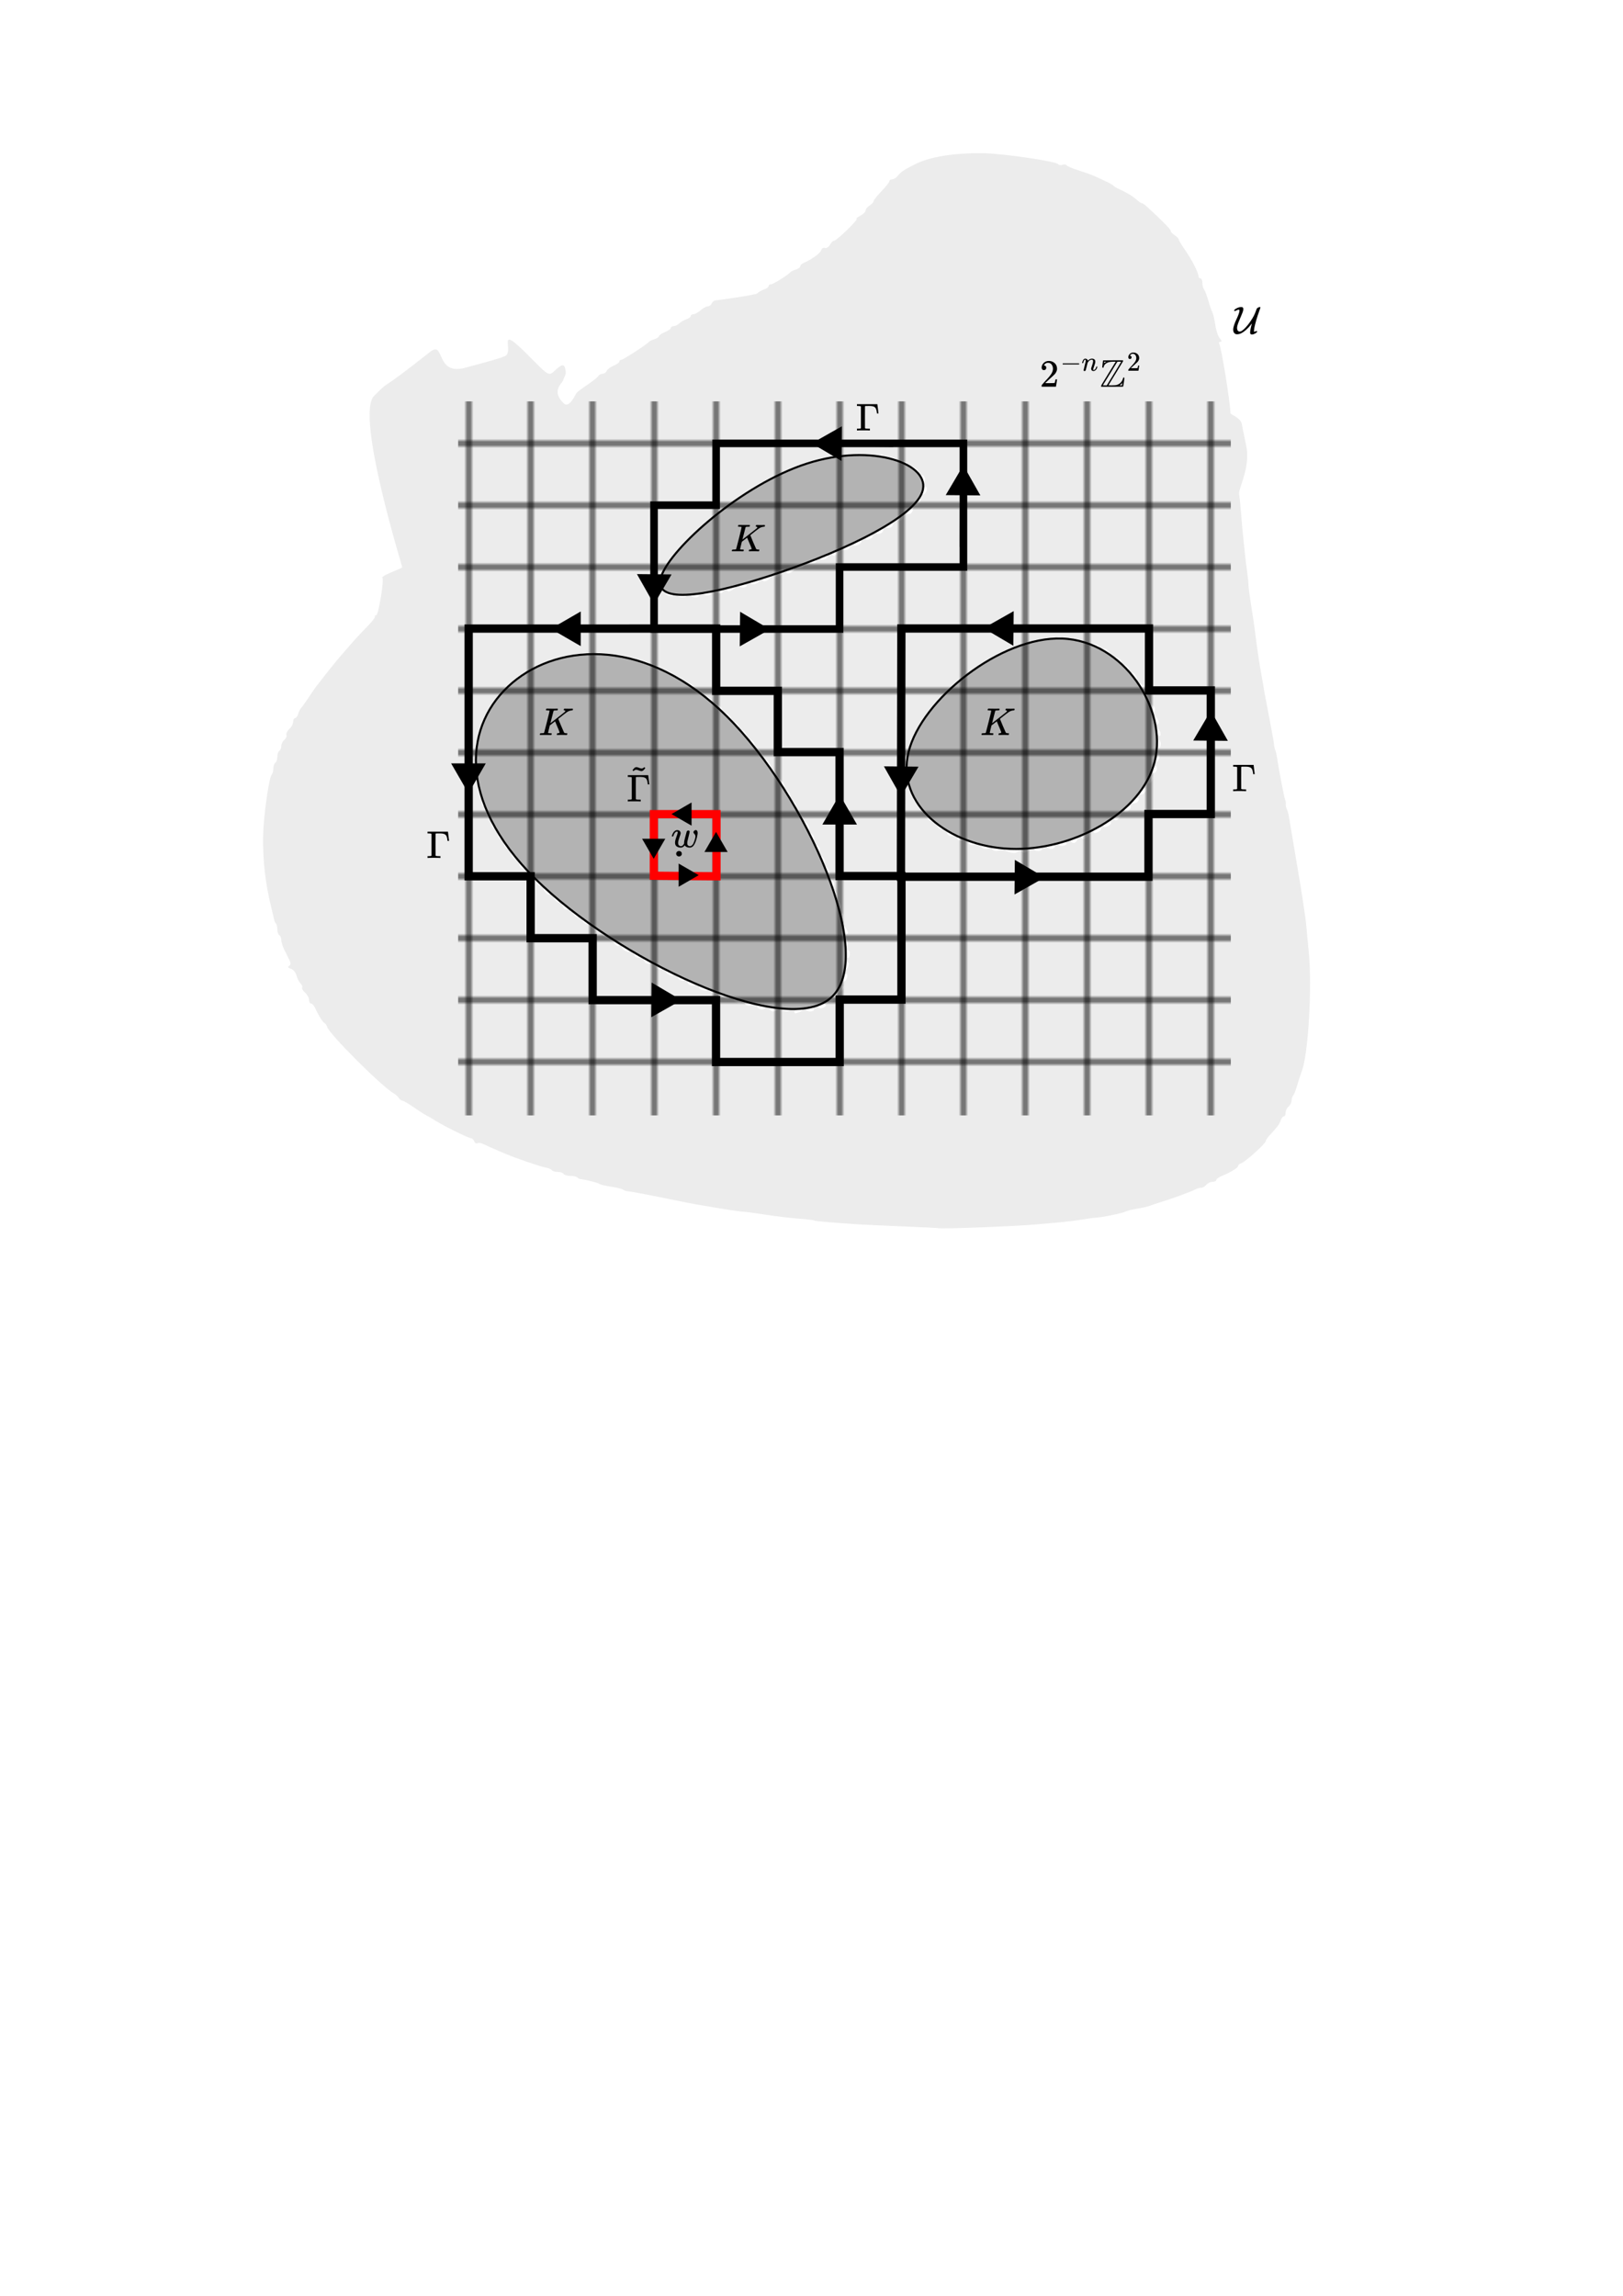 <?xml version="1.0" encoding="UTF-8" standalone="no"?>
<!-- Created with Inkscape (http://www.inkscape.org/) -->

<svg
   width="210mm"
   height="297mm"
   viewBox="0 0 210 297"
   version="1.1"
   id="svg1"
   inkscape:version="1.3.2 (091e20e, 2023-11-25)"
   sodipodi:docname="Cauchy lemma.svg"
   xml:space="preserve"
   xmlns:inkscape="http://www.inkscape.org/namespaces/inkscape"
   xmlns:sodipodi="http://sodipodi.sourceforge.net/DTD/sodipodi-0.dtd"
   xmlns:xlink="http://www.w3.org/1999/xlink"
   xmlns="http://www.w3.org/2000/svg"
   xmlns:svg="http://www.w3.org/2000/svg"><sodipodi:namedview
     id="namedview1"
     pagecolor="#ffffff"
     bordercolor="#666666"
     borderopacity="1.0"
     inkscape:showpageshadow="2"
     inkscape:pageopacity="0.0"
     inkscape:pagecheckerboard="0"
     inkscape:deskcolor="#d1d1d1"
     inkscape:document-units="mm"
     showgrid="true"
     inkscape:zoom="0.88451465"
     inkscape:cx="451.09485"
     inkscape:cy="365.7373"
     inkscape:window-width="1440"
     inkscape:window-height="802"
     inkscape:window-x="0"
     inkscape:window-y="25"
     inkscape:window-maximized="0"
     inkscape:current-layer="layer1" /><defs
     id="defs1"><marker
       style="overflow:visible"
       id="Triangle"
       refX="0"
       refY="0"
       orient="auto-start-reverse"
       inkscape:stockid="Triangle arrow"
       markerWidth="1"
       markerHeight="1"
       viewBox="0 0 1 1"
       inkscape:isstock="true"
       inkscape:collect="always"
       preserveAspectRatio="xMidYMid"><path
         transform="scale(0.5)"
         style="fill:context-stroke;fill-rule:evenodd;stroke:context-stroke;stroke-width:1pt"
         d="M 5.77,0 -2.88,5 V -5 Z"
         id="path135" /></marker><pattern
       inkscape:collect="always"
       xlink:href="#Grid1"
       preserveAspectRatio="xMidYMid"
       id="pattern19"
       patternTransform="matrix(0.4,0,0,0.4,0.659,-2.637)"
       x="0"
       y="0" /><pattern
       patternUnits="userSpaceOnUse"
       width="20"
       height="20"
       preserveAspectRatio="xMidYMid"
       id="Grid1"
       x="0"
       y="0"
       style="fill:#000000"
       inkscape:label="Regular grid"
       inkscape:collect="always"
       inkscape:isstock="true"><g
         id="g63950-5"><rect
           style="fill-opacity:1;stroke:none;stroke-width:1;stroke-dasharray:none"
           id="rect62492-2"
           width="1"
           height="20"
           x="9.5"
           y="0" /><rect
           style="fill-opacity:1;stroke:none;stroke-width:1;stroke-dasharray:none"
           id="rect63583-4"
           width="1"
           height="20"
           x="-10.5"
           y="0"
           transform="rotate(-90)" /></g></pattern><inkscape:path-effect
       effect="bspline"
       id="path-effect4"
       is_visible="true"
       lpeversion="1.3"
       weight="33.333"
       steps="2"
       helper_size="0"
       apply_no_weight="true"
       apply_with_weight="true"
       only_selected="false"
       uniform="false" /><inkscape:path-effect
       effect="bspline"
       id="path-effect3"
       is_visible="true"
       lpeversion="1.3"
       weight="33.333"
       steps="2"
       helper_size="0"
       apply_no_weight="true"
       apply_with_weight="true"
       only_selected="false"
       uniform="false" /><inkscape:path-effect
       effect="bspline"
       id="path-effect2"
       is_visible="true"
       lpeversion="1.3"
       weight="33.333"
       steps="2"
       helper_size="0"
       apply_no_weight="true"
       apply_with_weight="true"
       only_selected="false"
       uniform="false" /><inkscape:path-effect
       effect="bspline"
       id="path-effect1"
       is_visible="true"
       lpeversion="1.3"
       weight="33.333"
       steps="2"
       helper_size="0"
       apply_no_weight="true"
       apply_with_weight="true"
       only_selected="false"
       uniform="false" /><marker
       style="overflow:visible"
       id="Triangle-3"
       refX="0"
       refY="0"
       orient="auto-start-reverse"
       inkscape:stockid="Triangle arrow"
       markerWidth="1"
       markerHeight="1"
       viewBox="0 0 1 1"
       inkscape:isstock="true"
       inkscape:collect="always"
       preserveAspectRatio="xMidYMid"><path
         transform="scale(0.5)"
         style="fill:context-stroke;fill-rule:evenodd;stroke:context-stroke;stroke-width:1pt"
         d="M 5.77,0 -2.88,5 V -5 Z"
         id="path135-8" /></marker><marker
       style="overflow:visible"
       id="Triangle-9"
       refX="0"
       refY="0"
       orient="auto-start-reverse"
       inkscape:stockid="Triangle arrow"
       markerWidth="1"
       markerHeight="1"
       viewBox="0 0 1 1"
       inkscape:isstock="true"
       inkscape:collect="always"
       preserveAspectRatio="xMidYMid"><path
         transform="scale(0.5)"
         style="fill:context-stroke;fill-rule:evenodd;stroke:context-stroke;stroke-width:1pt"
         d="M 5.77,0 -2.88,5 V -5 Z"
         id="path135-1" /></marker><marker
       style="overflow:visible"
       id="Triangle-1"
       refX="0"
       refY="0"
       orient="auto-start-reverse"
       inkscape:stockid="Triangle arrow"
       markerWidth="1"
       markerHeight="1"
       viewBox="0 0 1 1"
       inkscape:isstock="true"
       inkscape:collect="always"
       preserveAspectRatio="xMidYMid"><path
         transform="scale(0.5)"
         style="fill:context-stroke;fill-rule:evenodd;stroke:context-stroke;stroke-width:1pt"
         d="M 5.77,0 -2.88,5 V -5 Z"
         id="path135-0" /></marker><marker
       style="overflow:visible"
       id="Triangle-0"
       refX="0"
       refY="0"
       orient="auto-start-reverse"
       inkscape:stockid="Triangle arrow"
       markerWidth="1"
       markerHeight="1"
       viewBox="0 0 1 1"
       inkscape:isstock="true"
       inkscape:collect="always"
       preserveAspectRatio="xMidYMid"><path
         transform="scale(0.5)"
         style="fill:context-stroke;fill-rule:evenodd;stroke:context-stroke;stroke-width:1pt"
         d="M 5.77,0 -2.88,5 V -5 Z"
         id="path135-11" /></marker><marker
       style="overflow:visible"
       id="Triangle-4"
       refX="0"
       refY="0"
       orient="auto-start-reverse"
       inkscape:stockid="Triangle arrow"
       markerWidth="1"
       markerHeight="1"
       viewBox="0 0 1 1"
       inkscape:isstock="true"
       inkscape:collect="always"
       preserveAspectRatio="xMidYMid"><path
         transform="scale(0.5)"
         style="fill:context-stroke;fill-rule:evenodd;stroke:context-stroke;stroke-width:1pt"
         d="M 5.77,0 -2.88,5 V -5 Z"
         id="path135-9" /></marker><marker
       style="overflow:visible"
       id="Triangle-90"
       refX="0"
       refY="0"
       orient="auto-start-reverse"
       inkscape:stockid="Triangle arrow"
       markerWidth="1"
       markerHeight="1"
       viewBox="0 0 1 1"
       inkscape:isstock="true"
       inkscape:collect="always"
       preserveAspectRatio="xMidYMid"><path
         transform="scale(0.5)"
         style="fill:context-stroke;fill-rule:evenodd;stroke:context-stroke;stroke-width:1pt"
         d="M 5.77,0 -2.88,5 V -5 Z"
         id="path135-7" /></marker><path
       id="MJX-10-TEX-C-55"
       d="M8 592Q8 616 70 649T193 683Q246 683 246 631Q246 587 205 492T124 297T83 143Q83 101 100 75T154 48Q202 48 287 135T450 342T560 553Q589 635 593 640Q603 656 626 668T669 683H670Q687 683 687 672T670 616T617 463T547 220Q525 137 521 68Q521 54 522 50T533 42L543 47Q573 61 588 61Q604 61 604 47Q599 16 506 -22Q486 -28 468 -28T436 -18T421 18Q421 92 468 258Q468 259 467 257T459 248Q426 206 391 167T303 81T194 6T83 -22Q66 -22 58 -20Q25 -11 4 19T-17 99Q-17 146 8 220T64 358T120 488T146 586Q146 604 141 608T123 613H120Q99 613 72 597T25 580Q8 580 8 592Z" /><path
       id="MJX-6-TEX-I-1D43E"
       d="M285 628Q285 635 228 637Q205 637 198 638T191 647Q191 649 193 661Q199 681 203 682Q205 683 214 683H219Q260 681 355 681Q389 681 418 681T463 682T483 682Q500 682 500 674Q500 669 497 660Q496 658 496 654T495 648T493 644T490 641T486 639T479 638T470 637T456 637Q416 636 405 634T387 623L306 305Q307 305 490 449T678 597Q692 611 692 620Q692 635 667 637Q651 637 651 648Q651 650 654 662T659 677Q662 682 676 682Q680 682 711 681T791 680Q814 680 839 681T869 682Q889 682 889 672Q889 650 881 642Q878 637 862 637Q787 632 726 586Q710 576 656 534T556 455L509 418L518 396Q527 374 546 329T581 244Q656 67 661 61Q663 59 666 57Q680 47 717 46H738Q744 38 744 37T741 19Q737 6 731 0H720Q680 3 625 3Q503 3 488 0H478Q472 6 472 9T474 27Q478 40 480 43T491 46H494Q544 46 544 71Q544 75 517 141T485 216L427 354L359 301L291 248L268 155Q245 63 245 58Q245 51 253 49T303 46H334Q340 37 340 35Q340 19 333 5Q328 0 317 0Q314 0 280 1T180 2Q118 2 85 2T49 1Q31 1 31 11Q31 13 34 25Q38 41 42 43T65 46Q92 46 125 49Q139 52 144 61Q147 65 216 339T285 628Z" /><path
       id="MJX-5-TEX-I-1D464"
       d="M580 385Q580 406 599 424T641 443Q659 443 674 425T690 368Q690 339 671 253Q656 197 644 161T609 80T554 12T482 -11Q438 -11 404 5T355 48Q354 47 352 44Q311 -11 252 -11Q226 -11 202 -5T155 14T118 53T104 116Q104 170 138 262T173 379Q173 380 173 381Q173 390 173 393T169 400T158 404H154Q131 404 112 385T82 344T65 302T57 280Q55 278 41 278H27Q21 284 21 287Q21 293 29 315T52 366T96 418T161 441Q204 441 227 416T250 358Q250 340 217 250T184 111Q184 65 205 46T258 26Q301 26 334 87L339 96V119Q339 122 339 128T340 136T341 143T342 152T345 165T348 182T354 206T362 238T373 281Q402 395 406 404Q419 431 449 431Q468 431 475 421T483 402Q483 389 454 274T422 142Q420 131 420 107V100Q420 85 423 71T442 42T487 26Q558 26 600 148Q609 171 620 213T632 273Q632 306 619 325T593 357T580 385Z" /><path
       id="MJX-14-TEX-N-393"
       d="M128 619Q121 626 117 628T101 631T58 634H25V680H554V676Q556 670 568 560T582 444V440H542V444Q542 445 538 478T523 545T492 598Q454 634 349 634H334Q264 634 249 633T233 621Q232 618 232 339L233 61Q240 54 245 52T270 48T333 46H360V0H348Q324 3 182 3Q51 3 36 0H25V46H58Q100 47 109 49T128 61V619Z" /><path
       id="MJX-26-TEX-N-32"
       d="M109 429Q82 429 66 447T50 491Q50 562 103 614T235 666Q326 666 387 610T449 465Q449 422 429 383T381 315T301 241Q265 210 201 149L142 93L218 92Q375 92 385 97Q392 99 409 186V189H449V186Q448 183 436 95T421 3V0H50V19V31Q50 38 56 46T86 81Q115 113 136 137Q145 147 170 174T204 211T233 244T261 278T284 308T305 340T320 369T333 401T340 431T343 464Q343 527 309 573T212 619Q179 619 154 602T119 569T109 550Q109 549 114 549Q132 549 151 535T170 489Q170 464 154 447T109 429Z" /><path
       id="MJX-26-TEX-N-2212"
       d="M84 237T84 250T98 270H679Q694 262 694 250T679 230H98Q84 237 84 250Z" /><path
       id="MJX-26-TEX-I-1D45B"
       d="M21 287Q22 293 24 303T36 341T56 388T89 425T135 442Q171 442 195 424T225 390T231 369Q231 367 232 367L243 378Q304 442 382 442Q436 442 469 415T503 336T465 179T427 52Q427 26 444 26Q450 26 453 27Q482 32 505 65T540 145Q542 153 560 153Q580 153 580 145Q580 144 576 130Q568 101 554 73T508 17T439 -10Q392 -10 371 17T350 73Q350 92 386 193T423 345Q423 404 379 404H374Q288 404 229 303L222 291L189 157Q156 26 151 16Q138 -11 108 -11Q95 -11 87 -5T76 7T74 17Q74 30 112 180T152 343Q153 348 153 366Q153 405 129 405Q91 405 66 305Q60 285 60 284Q58 278 41 278H27Q21 284 21 287Z" /><path
       id="MJX-26-TEX-D-2124"
       d="M39 -1Q29 9 29 12Q29 23 60 77T219 337L410 648H364Q261 648 210 628Q168 612 142 588T109 545T97 509T88 490Q85 489 80 489Q72 489 61 503L70 588Q72 607 75 628T79 662T81 675Q84 677 88 681Q90 683 341 683H592Q604 673 604 666Q604 662 412 348L221 37Q221 35 301 35Q406 35 446 48Q504 68 543 111T597 212Q602 239 617 239Q624 239 629 234T635 223Q635 215 621 113T604 8L597 1Q595 -1 317 -1H39ZM148 637L166 648H112V632Q111 629 110 622T108 612Q108 608 110 608T116 612T129 623T148 637ZM552 646Q552 648 504 648Q452 648 450 643Q448 639 266 343T77 37Q77 35 128 35H179L366 339L552 646ZM572 35Q581 89 581 97L561 77Q542 59 526 48L508 37L539 35H572Z" /><marker
       style="overflow:visible"
       id="Triangle-1-8"
       refX="0"
       refY="0"
       orient="auto-start-reverse"
       inkscape:stockid="Triangle arrow"
       markerWidth="1"
       markerHeight="1"
       viewBox="0 0 1 1"
       inkscape:isstock="true"
       inkscape:collect="always"
       preserveAspectRatio="xMidYMid"><path
         transform="scale(0.5)"
         style="fill:context-stroke;fill-rule:evenodd;stroke:context-stroke;stroke-width:1pt"
         d="M 5.77,0 -2.88,5 V -5 Z"
         id="path135-0-0" /></marker><marker
       style="overflow:visible"
       id="Triangle-1-0"
       refX="0"
       refY="0"
       orient="auto-start-reverse"
       inkscape:stockid="Triangle arrow"
       markerWidth="1"
       markerHeight="1"
       viewBox="0 0 1 1"
       inkscape:isstock="true"
       inkscape:collect="always"
       preserveAspectRatio="xMidYMid"><path
         transform="scale(0.5)"
         style="fill:context-stroke;fill-rule:evenodd;stroke:context-stroke;stroke-width:1pt"
         d="M 5.77,0 -2.88,5 V -5 Z"
         id="path135-0-5" /></marker><marker
       style="overflow:visible"
       id="Triangle-1-9"
       refX="0"
       refY="0"
       orient="auto-start-reverse"
       inkscape:stockid="Triangle arrow"
       markerWidth="1"
       markerHeight="1"
       viewBox="0 0 1 1"
       inkscape:isstock="true"
       inkscape:collect="always"
       preserveAspectRatio="xMidYMid"><path
         transform="scale(0.5)"
         style="fill:context-stroke;fill-rule:evenodd;stroke:context-stroke;stroke-width:1pt"
         d="M 5.77,0 -2.88,5 V -5 Z"
         id="path135-0-02" /></marker><marker
       style="overflow:visible"
       id="Triangle-1-3"
       refX="0"
       refY="0"
       orient="auto-start-reverse"
       inkscape:stockid="Triangle arrow"
       markerWidth="1"
       markerHeight="1"
       viewBox="0 0 1 1"
       inkscape:isstock="true"
       inkscape:collect="always"
       preserveAspectRatio="xMidYMid"><path
         transform="scale(0.5)"
         style="fill:context-stroke;fill-rule:evenodd;stroke:context-stroke;stroke-width:1pt"
         d="M 5.77,0 -2.88,5 V -5 Z"
         id="path135-0-9" /></marker><marker
       style="overflow:visible"
       id="Triangle-1-2"
       refX="0"
       refY="0"
       orient="auto-start-reverse"
       inkscape:stockid="Triangle arrow"
       markerWidth="1"
       markerHeight="1"
       viewBox="0 0 1 1"
       inkscape:isstock="true"
       inkscape:collect="always"
       preserveAspectRatio="xMidYMid"><path
         transform="scale(0.5)"
         style="fill:context-stroke;fill-rule:evenodd;stroke:context-stroke;stroke-width:1pt"
         d="M 5.77,0 -2.88,5 V -5 Z"
         id="path135-0-7" /></marker><marker
       style="overflow:visible"
       id="Triangle-1-7"
       refX="0"
       refY="0"
       orient="auto-start-reverse"
       inkscape:stockid="Triangle arrow"
       markerWidth="1"
       markerHeight="1"
       viewBox="0 0 1 1"
       inkscape:isstock="true"
       inkscape:collect="always"
       preserveAspectRatio="xMidYMid"><path
         transform="scale(0.5)"
         style="fill:context-stroke;fill-rule:evenodd;stroke:context-stroke;stroke-width:1pt"
         d="M 5.77,0 -2.88,5 V -5 Z"
         id="path135-0-2" /></marker><marker
       style="overflow:visible"
       id="Triangle-1-4"
       refX="0"
       refY="0"
       orient="auto-start-reverse"
       inkscape:stockid="Triangle arrow"
       markerWidth="1"
       markerHeight="1"
       viewBox="0 0 1 1"
       inkscape:isstock="true"
       inkscape:collect="always"
       preserveAspectRatio="xMidYMid"><path
         transform="scale(0.5)"
         style="fill:context-stroke;fill-rule:evenodd;stroke:context-stroke;stroke-width:1pt"
         d="M 5.77,0 -2.88,5 V -5 Z"
         id="path135-0-71" /></marker><marker
       style="overflow:visible"
       id="Triangle-1-46"
       refX="0"
       refY="0"
       orient="auto-start-reverse"
       inkscape:stockid="Triangle arrow"
       markerWidth="1"
       markerHeight="1"
       viewBox="0 0 1 1"
       inkscape:isstock="true"
       inkscape:collect="always"
       preserveAspectRatio="xMidYMid"><path
         transform="scale(0.5)"
         style="fill:context-stroke;fill-rule:evenodd;stroke:context-stroke;stroke-width:1pt"
         d="M 5.77,0 -2.88,5 V -5 Z"
         id="path135-0-03" /></marker><path
       id="MJX-8-TEX-N-393"
       d="M128 619Q121 626 117 628T101 631T58 634H25V680H554V676Q556 670 568 560T582 444V440H542V444Q542 445 538 478T523 545T492 598Q454 634 349 634H334Q264 634 249 633T233 621Q232 618 232 339L233 61Q240 54 245 52T270 48T333 46H360V0H348Q324 3 182 3Q51 3 36 0H25V46H58Q100 47 109 49T128 61V619Z" /><path
       id="MJX-8-TEX-N-7E"
       d="M179 251Q164 251 151 245T131 234T111 215L97 227L83 238Q83 239 95 253T121 283T142 304Q165 318 187 318T253 300T320 282Q335 282 348 288T368 299T388 318L402 306L416 295Q375 236 344 222Q330 215 313 215Q292 215 248 233T179 251Z" /></defs><g
     inkscape:label="Layer 1"
     inkscape:groupmode="layer"
     id="layer1"><path
       style="fill:#ececec;fill-opacity:1;stroke:none;stroke-width:0.969;stroke-linejoin:bevel;stroke-miterlimit:3.5;stroke-dasharray:2.902, 2.902;stroke-dashoffset:0"
       d="m 458.136,599.543 c -0.093,-0.074 -8.221,-0.471 -18.062,-0.883 -9.841,-0.412 -19.416,-0.854 -21.278,-0.983 -15.155,-1.047 -20.712,-1.535 -21.251,-1.868 -0.344,-0.213 -3.735,-0.615 -7.535,-0.894 -3.8,-0.279 -10.955,-1.13 -15.901,-1.891 -4.946,-0.761 -9.645,-1.407 -10.443,-1.434 -1.511,-0.052 -7.269,-0.843 -11.848,-1.629 -1.463,-0.251 -3.966,-0.674 -5.561,-0.94 -6.375,-1.063 -8.322,-1.407 -10.639,-1.882 -16.09,-3.298 -27.838,-5.563 -29.016,-5.596 -0.798,-0.022 -1.886,-0.375 -2.418,-0.785 -0.532,-0.41 -3.143,-1.058 -5.803,-1.441 -2.66,-0.383 -5.271,-1.02 -5.803,-1.415 -0.784,-0.583 -6.485,-2.014 -9.35,-2.347 -0.355,-0.041 -0.971,-0.401 -1.37,-0.8 -0.399,-0.399 -1.933,-0.725 -3.409,-0.725 -1.476,0 -2.952,-0.435 -3.281,-0.967 -0.329,-0.532 -1.634,-0.967 -2.902,-0.967 -1.267,0 -2.542,-0.385 -2.833,-0.856 -0.291,-0.471 -1.731,-1.07 -3.2,-1.331 -2.569,-0.457 -14.585,-4.579 -19.598,-6.722 -6.916,-2.957 -9.345,-4.026 -10.92,-4.807 -0.953,-0.472 -2.153,-0.598 -2.667,-0.28 -0.514,0.318 -1.196,-0.103 -1.515,-0.934 -0.319,-0.832 -1.024,-1.512 -1.567,-1.512 -1.187,0 -13.594,-6.152 -17.667,-8.76 -1.596,-1.022 -3.554,-2.162 -4.352,-2.534 -0.798,-0.372 -3.514,-2.118 -6.035,-3.879 -2.521,-1.762 -5.002,-3.203 -5.513,-3.203 -0.511,0 -1.277,-0.583 -1.703,-1.295 -0.425,-0.712 -1.494,-1.691 -2.374,-2.176 -5.636,-3.104 -31.718,-29.119 -32.571,-32.487 -0.176,-0.693 -0.759,-1.532 -1.296,-1.865 -1.023,-0.632 -2.934,-3.701 -4.605,-7.394 -0.542,-1.197 -1.431,-2.176 -1.976,-2.176 -0.545,0 -0.991,-0.803 -0.991,-1.784 0,-0.981 -0.86,-2.563 -1.912,-3.514 -1.051,-0.951 -1.7,-2.072 -1.442,-2.49 0.258,-0.418 -0.114,-1.343 -0.827,-2.057 -0.713,-0.713 -1.589,-2.46 -1.946,-3.882 -0.358,-1.425 -1.574,-2.879 -2.709,-3.24 -1.43,-0.454 -1.698,-0.878 -0.876,-1.386 0.806,-0.498 0.899,-1.314 0.291,-2.554 -0.491,-1.002 -1.619,-3.272 -2.507,-5.044 -0.888,-1.772 -1.614,-4.031 -1.614,-5.021 0,-0.989 -0.435,-2.068 -0.967,-2.397 -0.532,-0.329 -0.967,-1.588 -0.967,-2.797 0,-1.21 -0.303,-2.502 -0.673,-2.873 -0.37,-0.37 -0.765,-1.204 -0.877,-1.854 -0.112,-0.65 -0.695,-3.14 -1.295,-5.533 -2.959,-11.808 -4.297,-23.345 -4.091,-35.303 0.161,-9.387 2.815,-28.436 4.17,-29.935 0.457,-0.505 0.831,-1.894 0.831,-3.086 0,-1.192 0.435,-2.436 0.967,-2.765 0.532,-0.329 0.967,-1.634 0.967,-2.902 0,-1.267 0.435,-2.573 0.967,-2.902 0.532,-0.329 0.967,-1.389 0.967,-2.357 0,-0.967 0.673,-2.317 1.495,-2.999 0.822,-0.682 1.287,-1.783 1.032,-2.446 -0.254,-0.663 0.379,-1.966 1.407,-2.897 1.028,-0.93 1.869,-2.495 1.869,-3.476 0,-0.981 0.406,-1.784 0.902,-1.784 0.496,0 1.208,-0.979 1.581,-2.176 0.374,-1.197 0.948,-2.394 1.277,-2.66 0.329,-0.266 1.902,-2.442 3.497,-4.836 1.594,-2.394 3.229,-4.788 3.632,-5.32 3.03,-4 10.221,-13.052 11.383,-14.331 0.784,-0.862 3.166,-3.615 5.294,-6.119 2.128,-2.503 5.827,-6.508 8.221,-8.899 2.394,-2.391 4.244,-4.709 4.111,-5.151 -0.133,-0.442 0.168,-0.803 0.669,-0.803 1.147,0 4.051,-18.241 2.957,-18.294 -0.443,-0.021 0.392,-0.688 1.855,-1.482 1.463,-0.794 7.883,-3.143 7.883,-3.625 0,-0.482 -22.944,-74.418 -13.768,-83.603 9.176,-9.185 -0.704,0.676 27.441,-21.571 7.206,-5.696 2.456,11.66 16.819,7.86 26.997,-7.143 16.899,-5.382 18.581,-5.492 7.509,-0.49 -5.608,-19 14.003,0.901 8.516,8.642 8.529,8.589 11.561,5.783 2.648,-2.45 4.392,-3.753 4.982,-0.577 0.401,2.158 0.375,2.044 -1.29,5.918 -0.437,1.016 -5.673,4.944 0.594,10.833 2.727,2.563 5.755,-4.708 6.287,-5.275 0.532,-0.568 2.926,-2.336 5.32,-3.931 2.394,-1.594 4.7,-3.444 5.126,-4.111 0.425,-0.666 1.418,-1.212 2.207,-1.212 0.788,0 1.668,-0.613 1.956,-1.362 0.288,-0.749 1.797,-1.89 3.355,-2.535 1.558,-0.645 2.832,-1.556 2.832,-2.023 0,-0.467 0.422,-0.85 0.937,-0.85 0.898,0 12.572,-7.582 13.571,-8.815 0.266,-0.328 1.463,-0.902 2.66,-1.276 1.197,-0.374 2.176,-1.032 2.176,-1.464 0,-0.432 1.306,-1.326 2.902,-1.987 1.596,-0.661 2.902,-1.584 2.902,-2.052 0,-0.467 0.622,-0.85 1.382,-0.85 0.76,0 1.977,-0.595 2.705,-1.323 0.728,-0.728 2.282,-1.628 3.454,-2 1.172,-0.372 2.131,-1.082 2.131,-1.578 0,-0.496 0.586,-0.902 1.303,-0.902 0.717,0 2.306,-0.87 3.533,-1.934 1.227,-1.064 2.83,-1.934 3.564,-1.934 0.733,0 1.584,-0.653 1.89,-1.451 0.306,-0.798 1.132,-1.451 1.835,-1.451 0.703,0 19.606,-2.651 20.334,-3.379 0.728,-0.728 2.282,-1.628 3.454,-2 1.172,-0.372 2.131,-1.082 2.131,-1.578 0,-0.496 0.521,-0.902 1.157,-0.902 1.073,0 8.39,-4.562 9.482,-5.912 0.266,-0.329 1.463,-0.903 2.66,-1.277 1.197,-0.374 2.176,-1.099 2.176,-1.612 0,-0.513 0.762,-1.26 1.693,-1.659 3.947,-1.692 8.022,-4.647 8.515,-6.175 0.292,-0.904 1.128,-1.414 1.858,-1.134 0.731,0.28 1.811,-0.394 2.402,-1.5 0.591,-1.105 1.514,-2.009 2.051,-2.009 1.249,0 12.172,-10.626 10.976,-10.678 -0.493,-0.021 0.301,-0.688 1.764,-1.482 1.463,-0.794 2.66,-1.977 2.66,-2.63 0,-0.653 0.87,-1.731 1.934,-2.395 1.064,-0.664 1.934,-1.604 1.934,-2.088 0,-0.484 1.741,-2.692 3.869,-4.907 2.128,-2.215 3.869,-4.426 3.869,-4.915 0,-0.489 0.628,-0.888 1.396,-0.888 0.768,0 1.971,-0.762 2.675,-1.693 1.428,-1.89 3.311,-3.129 8.987,-5.913 6.978,-3.422 18.563,-5.264 32.401,-5.15 9.217,0.076 35.928,3.955 36.898,5.358 0.345,0.5 1.311,0.647 2.145,0.326 0.835,-0.32 1.742,-0.218 2.017,0.227 0.275,0.445 2.791,1.531 5.592,2.413 2.801,0.882 6.181,2.084 7.51,2.67 6.388,2.815 9.231,4.236 9.692,4.844 0.277,0.366 1.583,1.146 2.902,1.734 3.599,1.605 6.532,3.39 8.513,5.183 0.976,0.884 2.068,1.607 2.425,1.607 0.357,0 1.484,0.762 2.504,1.693 7.525,6.866 11.686,11.096 11.686,11.88 0,0.505 0.87,1.462 1.934,2.127 1.064,0.664 1.934,1.543 1.934,1.953 0,0.409 1.435,2.807 3.188,5.329 3.381,4.862 6.484,10.944 6.484,12.71 0,0.585 0.435,1.063 0.967,1.063 0.532,0 0.967,1.001 0.967,2.225 0,1.224 0.36,2.638 0.799,3.143 0.439,0.505 1.352,2.877 2.029,5.271 0.676,2.394 1.586,5.05 2.022,5.903 0.436,0.853 1.099,3.682 1.475,6.287 0.375,2.605 1.35,5.498 2.165,6.429 1.014,1.158 1.112,1.693 0.308,1.693 -0.646,0 -0.906,0.434 -0.577,0.965 1.023,1.655 5.363,28.499 5.474,33.854 0.017,0.798 5.114,2.192 5.617,5.588 0.503,3.395 2.29,10.295 2.508,13.284 0.701,9.645 -4.369,18.306 -3.903,20.784 0.25,1.33 0.684,5.465 0.963,9.188 0.279,3.724 0.723,8.729 0.987,11.123 0.264,2.394 0.671,6.314 0.905,8.712 0.234,2.398 0.714,6.315 1.065,8.705 0.352,2.39 0.638,5.215 0.636,6.279 -0.002,1.064 0.613,5.749 1.368,10.412 0.755,4.662 1.616,10.538 1.914,13.057 0.298,2.519 0.707,5.668 0.908,6.998 0.201,1.33 0.586,3.941 0.855,5.803 0.27,1.862 0.732,4.691 1.027,6.287 0.295,1.596 0.74,4.098 0.988,5.561 0.248,1.463 0.655,3.857 0.903,5.32 0.248,1.463 1.349,7.23 2.446,12.815 1.097,5.586 2.018,10.808 2.048,11.606 0.029,0.798 0.309,2.104 0.622,2.902 0.313,0.798 0.69,2.321 0.839,3.385 0.719,5.138 3.461,19.511 3.968,20.795 0.315,0.798 0.482,1.842 0.371,2.321 -0.111,0.478 0.112,1.566 0.496,2.418 0.384,0.852 0.824,2.419 0.979,3.483 0.155,1.064 2.029,12.162 4.164,24.663 2.135,12.501 4.108,25.503 4.384,28.893 0.276,3.39 0.782,8.831 1.124,12.09 1.809,17.235 -0.179,51.2 -3.46,59.121 -0.441,1.064 -1.362,3.893 -2.047,6.287 -0.685,2.394 -1.605,4.766 -2.045,5.271 -0.439,0.505 -0.799,1.649 -0.799,2.541 0,0.892 -0.653,2.164 -1.451,2.827 -0.798,0.662 -1.451,2.021 -1.451,3.02 0,0.999 -0.406,1.816 -0.902,1.816 -0.496,0 -1.192,0.913 -1.546,2.03 -0.585,1.844 -1.333,2.836 -5.818,7.723 -0.773,0.843 -1.406,1.864 -1.406,2.271 0,1.118 -9.913,10.12 -11.848,10.76 -0.931,0.308 -1.693,0.942 -1.693,1.409 0,0.891 -3.476,3.016 -7.979,4.879 -1.463,0.605 -2.66,1.493 -2.66,1.973 0,0.48 -0.817,0.873 -1.816,0.873 -0.999,0 -2.358,0.653 -3.02,1.451 -0.662,0.798 -1.81,1.451 -2.55,1.451 -0.74,0 -2.101,0.4 -3.025,0.89 -2.072,1.098 -10.985,4.372 -16.187,5.945 -2.128,0.644 -4.739,1.521 -5.803,1.949 -1.064,0.428 -3.876,1.074 -6.25,1.436 -2.373,0.362 -4.985,1.019 -5.803,1.461 -1.442,0.779 -11.607,2.832 -14.545,2.939 -0.798,0.029 -3.874,0.455 -6.835,0.948 -2.961,0.492 -8.184,1.122 -11.606,1.399 -3.422,0.277 -7.963,0.675 -10.091,0.885 -9.293,0.913 -47.523,2.386 -48.191,1.857 z M 390.184,494.133 c 2.221,-0.852 1.88,-2.225 -0.404,-1.628 -1.064,0.278 -1.934,0.89 -1.934,1.36 0,1.011 0.309,1.046 2.339,0.267 z m -10.56,-1.347 c 0.34,-0.551 -0.493,-0.967 -1.934,-0.967 -1.442,0 -2.275,0.416 -1.934,0.967 0.329,0.532 1.199,0.967 1.934,0.967 0.735,0 1.606,-0.435 1.934,-0.967 z m 5.803,0 c -0.329,-0.532 -1.225,-0.967 -1.991,-0.967 -0.767,0 -1.394,0.435 -1.394,0.967 0,0.532 0.896,0.967 1.991,0.967 1.095,0 1.722,-0.435 1.394,-0.967 z m 12.09,0 c 0,-0.532 -0.87,-0.967 -1.934,-0.967 -1.064,0 -1.934,0.435 -1.934,0.967 0,0.532 0.87,0.967 1.934,0.967 1.064,0 1.934,-0.435 1.934,-0.967 z m -24.18,-0.864 c 0,-0.98 -2.946,-2.316 -3.62,-1.641 -0.243,0.243 -0.155,0.906 0.196,1.474 0.772,1.249 3.425,1.379 3.425,0.168 z m 29.983,-1.183 c 0,-0.47 -0.87,-0.854 -1.934,-0.854 -1.064,0 -1.934,0.612 -1.934,1.36 0,0.884 0.677,1.183 1.934,0.854 1.064,-0.278 1.934,-0.89 1.934,-1.36 z m -35.786,-0.854 c 0,-0.532 -0.87,-0.967 -1.934,-0.967 -1.064,0 -1.934,0.435 -1.934,0.967 0,0.532 0.87,0.967 1.934,0.967 1.064,0 1.934,-0.435 1.934,-0.967 z m -5.803,-0.998 c 0,-1.247 -2.756,-2.372 -3.641,-1.487 -0.361,0.361 -0.015,1.061 0.767,1.555 1.872,1.184 2.874,1.16 2.874,-0.068 z m 46.149,-2.502 c -0.927,-0.927 -3.685,1.6 -2.984,2.735 0.349,0.565 1.203,0.334 2.108,-0.57 0.836,-0.836 1.231,-1.811 0.876,-2.165 z m -51.532,0.7 c 0.672,-1.087 -2.187,-2.254 -3.513,-1.434 -0.617,0.381 -0.494,0.918 0.329,1.439 1.69,1.071 2.52,1.07 3.184,-0.005 z m -5.257,-1.932 c 0,-0.98 -2.946,-2.316 -3.62,-1.641 -0.243,0.243 -0.155,0.906 0.196,1.474 0.772,1.249 3.425,1.379 3.425,0.168 z m 59.773,-1.264 c 1.58,-1.58 1.459,-2.708 -0.29,-2.708 -0.798,0 -1.451,0.182 -1.451,0.404 0,0.222 -0.264,1.093 -0.587,1.934 -0.693,1.805 0.675,2.022 2.328,0.369 z m -66.02,-1.677 c -0.783,-1.266 -3.425,-1.371 -3.425,-0.135 0,0.493 0.762,1.066 1.693,1.273 2.111,0.469 2.548,0.182 1.732,-1.137 z m -5.359,-1.895 c 0,-0.98 -2.946,-2.316 -3.62,-1.641 -0.243,0.243 -0.155,0.906 0.196,1.474 0.772,1.249 3.425,1.379 3.425,0.168 z m -6.371,-3.67 c -1.308,-0.957 -1.933,-1.02 -2.199,-0.224 -0.451,1.353 1.833,2.917 3.109,2.128 0.505,-0.312 0.096,-1.169 -0.91,-1.904 z m 80.281,1.01 c 0.335,-0.874 0.411,-1.788 0.168,-2.031 -0.769,-0.769 -2.505,0.775 -2.505,2.227 0,1.897 1.585,1.765 2.337,-0.196 z m -84.549,-2.31 c 0,-1.247 -2.756,-2.372 -3.641,-1.487 -0.361,0.361 -0.015,1.061 0.767,1.555 1.872,1.184 2.874,1.16 2.874,-0.068 z m -5.382,-2.77 c 0.672,-1.087 -2.187,-2.254 -3.513,-1.434 -0.617,0.381 -0.494,0.918 0.329,1.439 1.69,1.071 2.52,1.07 3.184,-0.005 z m 90.79,-1.124 c 0.331,-1.266 0.108,-1.852 -0.613,-1.612 -1.391,0.463 -2.117,3.602 -0.833,3.602 0.509,0 1.159,-0.895 1.446,-1.99 z m -96.047,-1.776 c 0,-0.98 -2.946,-2.316 -3.62,-1.641 -0.243,0.243 -0.155,0.906 0.196,1.474 0.772,1.249 3.425,1.379 3.425,0.168 z m -4.836,-2.902 c 0,-0.98 -2.946,-2.316 -3.62,-1.641 -0.243,0.243 -0.155,0.906 0.196,1.474 0.772,1.249 3.425,1.379 3.425,0.168 z m 101.556,-1.071 c 0,-1.064 -0.435,-1.934 -0.967,-1.934 -0.532,0 -0.967,0.87 -0.967,1.934 0,1.064 0.435,1.934 0.967,1.934 0.532,0 0.967,-0.87 0.967,-1.934 z m -107.359,-1.965 c 0,-1.247 -2.756,-2.372 -3.641,-1.487 -0.361,0.361 -0.015,1.061 0.767,1.555 1.872,1.184 2.874,1.16 2.874,-0.068 z m -4.836,-2.753 c 0,-1.237 -2.844,-3.4 -3.546,-2.698 -0.702,0.702 1.461,3.546 2.698,3.546 0.467,0 0.849,-0.382 0.849,-0.849 z m 111.227,-1.086 c 0,-1.064 -0.435,-1.934 -0.967,-1.934 -0.532,0 -0.967,0.87 -0.967,1.934 0,1.064 0.435,1.934 0.967,1.934 0.532,0 0.967,-0.87 0.967,-1.934 z m -116.063,-2.798 c 0,-0.98 -2.946,-2.316 -3.62,-1.641 -0.243,0.243 -0.155,0.906 0.196,1.474 0.772,1.249 3.425,1.379 3.425,0.168 z m 116.049,-1.796 c -0.008,-0.399 -0.42,-1.366 -0.915,-2.148 -1.114,-1.762 -2.422,-0.66 -1.638,1.381 0.578,1.507 2.58,2.109 2.553,0.767 z m -122.42,-2.841 c -1.308,-0.957 -1.933,-1.02 -2.199,-0.224 -0.451,1.353 1.833,2.917 3.109,2.128 0.505,-0.312 0.096,-1.169 -0.91,-1.904 z m -4.522,-2.905 c -0.899,-0.899 -1.907,-1.363 -2.239,-1.032 -0.952,0.952 0.509,2.667 2.273,2.667 1.476,0 1.474,-0.127 -0.034,-1.635 z m 125.022,-1.807 c 0,-1.404 -0.419,-2.216 -0.967,-1.877 -0.532,0.329 -0.967,1.443 -0.967,2.475 0,1.033 0.435,1.877 0.967,1.877 0.532,0 0.967,-1.114 0.967,-2.475 z m -129.972,-2.176 c -0.836,-0.836 -1.811,-1.231 -2.165,-0.876 -0.927,0.927 1.6,3.685 2.735,2.984 0.565,-0.349 0.334,-1.203 -0.57,-2.108 z m -4.54,-3.656 c -0.623,-0.751 -1.515,-1.365 -1.981,-1.365 -1.309,0 -1.004,2.685 0.36,3.174 1.937,0.695 2.852,-0.326 1.621,-1.809 z m 132.811,-0.912 c -1.135,-2.029 -2.453,-0.386 -1.56,1.943 0.398,1.037 0.947,1.271 1.554,0.664 0.605,-0.605 0.606,-1.533 0.005,-2.607 z m -136.609,-1.301 c 0,-1.261 -2.498,-3.101 -3.224,-2.375 -0.726,0.726 1.115,3.224 2.375,3.224 0.467,0 0.849,-0.382 0.849,-0.849 z m 135.407,-2.479 c 0,-1.452 -1.736,-2.995 -2.505,-2.227 -0.675,0.675 0.661,3.62 1.641,3.62 0.475,0 0.864,-0.627 0.864,-1.394 z m -140.243,-1.389 c 0,-1.261 -2.498,-3.101 -3.224,-2.375 -0.726,0.726 1.115,3.224 2.375,3.224 0.467,0 0.849,-0.382 0.849,-0.849 z m -5.204,-5.737 c -0.836,-0.836 -1.811,-1.231 -2.165,-0.876 -0.927,0.927 1.6,3.685 2.735,2.984 0.565,-0.349 0.334,-1.203 -0.57,-2.108 z m 143.513,1.323 c 0,-1.452 -1.736,-2.995 -2.505,-2.227 -0.675,0.675 0.661,3.62 1.641,3.62 0.475,0 0.864,-0.627 0.864,-1.394 z m -147.381,-5.192 c -0.836,-0.836 -1.811,-1.231 -2.165,-0.876 -0.927,0.927 1.6,3.685 2.735,2.984 0.565,-0.349 0.334,-1.203 -0.57,-2.108 z m 145.432,0.057 c -0.008,-0.399 -0.42,-1.366 -0.915,-2.148 -1.114,-1.762 -2.422,-0.66 -1.638,1.381 0.578,1.507 2.58,2.109 2.553,0.767 z m -148.948,-2.902 c -0.008,-0.399 -0.42,-1.366 -0.915,-2.148 -1.114,-1.762 -2.422,-0.66 -1.638,1.381 0.578,1.507 2.58,2.109 2.553,0.767 z m 146.047,-4.138 c -0.577,-1.079 -1.444,-1.718 -1.926,-1.42 -1.264,0.781 -0.038,3.381 1.595,3.381 1.088,0 1.158,-0.417 0.332,-1.961 z M 252.423,418.554 c -0.008,-0.399 -0.42,-1.366 -0.915,-2.148 -1.114,-1.762 -2.422,-0.66 -1.638,1.381 0.578,1.507 2.58,2.109 2.553,0.767 z m 147.238,-5.255 c -1.474,-1.474 -2.372,-0.576 -1.555,1.555 0.45,1.172 0.936,1.354 1.667,0.622 0.731,-0.731 0.699,-1.366 -0.112,-2.177 z m 97.477,2.233 c 0,-0.987 -5.852,-2.329 -6.655,-1.526 -0.832,0.832 2.036,2.341 4.479,2.357 1.197,0.008 2.176,-0.366 2.176,-0.831 z m 4.808,-0.083 c 0.783,-0.495 1.171,-1.151 0.864,-1.459 -0.762,-0.762 -3.737,0.452 -3.737,1.524 0,1.102 1.065,1.078 2.874,-0.066 z m -13.513,-1.005 c 0,-0.532 -0.87,-0.967 -1.934,-0.967 -1.064,0 -1.934,0.435 -1.934,0.967 0,0.532 0.87,0.967 1.934,0.967 1.064,0 1.934,-0.435 1.934,-0.967 z m 20.311,0 c 0,-0.532 -0.87,-0.967 -1.934,-0.967 -1.064,0 -1.934,0.435 -1.934,0.967 0,0.532 0.87,0.967 1.934,0.967 1.064,0 1.934,-0.435 1.934,-0.967 z m -260.19,-1.961 c -0.577,-1.079 -1.444,-1.718 -1.926,-1.42 -1.264,0.781 -0.038,3.381 1.595,3.381 1.088,0 1.158,-0.417 0.332,-1.961 z m 234.076,1.098 c 0,-0.98 -2.946,-2.316 -3.62,-1.641 -0.243,0.243 -0.155,0.906 0.196,1.474 0.772,1.249 3.425,1.379 3.425,0.168 z m 32.401,-0.103 c 0.34,-0.551 -0.493,-0.967 -1.934,-0.967 -1.442,0 -2.275,0.416 -1.934,0.967 0.329,0.532 1.199,0.967 1.934,0.967 0.735,0 1.606,-0.435 1.934,-0.967 z m 5.449,-2.192 c -1.153,-1.153 -4.359,-0.142 -3.574,1.128 0.3,0.486 1.445,0.648 2.543,0.361 1.33,-0.348 1.675,-0.845 1.031,-1.488 z m -43.653,0.258 c 0,-0.532 -0.87,-0.967 -1.934,-0.967 -1.064,0 -1.934,0.435 -1.934,0.967 0,0.532 0.87,0.967 1.934,0.967 1.064,0 1.934,-0.435 1.934,-0.967 z m 48.883,-1.032 c 0.887,-1.435 0.053,-2.03 -1.83,-1.308 -0.871,0.334 -1.343,0.997 -1.049,1.474 0.724,1.171 2.101,1.092 2.879,-0.166 z m -128.193,-1.329 c 0,-1.452 -1.736,-2.995 -2.505,-2.227 -0.675,0.675 0.661,3.62 1.641,3.62 0.475,0 0.864,-0.627 0.864,-1.394 z m 73.507,0.53 c 0,-1.187 -2.725,-2.139 -3.328,-1.163 -0.269,0.435 -0.21,1.068 0.13,1.409 0.922,0.922 3.198,0.747 3.198,-0.245 z m -225.371,-0.829 c -0.008,-0.399 -0.42,-1.366 -0.915,-2.148 -1.114,-1.762 -2.422,-0.66 -1.638,1.381 0.578,1.507 2.58,2.109 2.553,0.767 z m 285.309,-0.204 c 0.783,-0.495 1.128,-1.195 0.767,-1.555 -0.885,-0.885 -3.641,0.241 -3.641,1.487 0,1.228 1.001,1.252 2.874,0.068 z m -65.813,-2.542 c -0.623,-0.751 -1.515,-1.365 -1.981,-1.365 -1.309,0 -1.004,2.685 0.36,3.174 1.937,0.695 2.852,-0.326 1.621,-1.809 z m 71.616,-0.36 c 0.783,-0.495 1.128,-1.195 0.767,-1.555 -0.885,-0.885 -3.641,0.241 -3.641,1.487 0,1.228 1.001,1.252 2.874,0.068 z M 394.57,402.751 c -0.56,-1.047 -1.433,-1.647 -1.94,-1.333 -0.574,0.355 -0.538,1.286 0.097,2.472 0.56,1.047 1.433,1.647 1.94,1.333 0.574,-0.355 0.538,-1.286 -0.097,-2.472 z m -151.819,1.295 c -0.008,-0.399 -0.42,-1.366 -0.915,-2.148 -1.114,-1.762 -2.422,-0.66 -1.638,1.381 0.578,1.507 2.58,2.109 2.553,0.767 z m 218.601,-0.138 c 0,-0.98 -2.946,-2.316 -3.62,-1.641 -0.243,0.243 -0.155,0.906 0.196,1.474 0.772,1.249 3.425,1.379 3.425,0.168 z m 80.249,-1.033 c 0.783,-0.495 1.128,-1.195 0.767,-1.555 -0.885,-0.885 -3.641,0.241 -3.641,1.487 0,1.228 1.001,1.252 2.874,0.068 z m -86.306,-3.607 c -0.899,-0.899 -1.907,-1.363 -2.239,-1.032 -0.952,0.952 0.509,2.667 2.273,2.667 1.476,0 1.474,-0.127 -0.034,-1.635 z m 91.861,-1.865 c -0.927,-0.927 -3.685,1.6 -2.984,2.735 0.349,0.565 1.203,0.334 2.108,-0.57 0.836,-0.836 1.231,-1.811 0.876,-2.165 z m -155.442,0.598 c -0.892,-1.666 -2.902,-2.726 -2.902,-1.53 0,1.561 1.404,3.464 2.555,3.464 1.082,0 1.157,-0.42 0.346,-1.934 z m -151.865,0.242 c -0.008,-0.399 -0.42,-1.366 -0.915,-2.148 -1.114,-1.762 -2.422,-0.66 -1.638,1.381 0.578,1.507 2.58,2.109 2.553,0.767 z m 211.463,-3.926 c -0.836,-0.836 -1.811,-1.231 -2.165,-0.876 -0.927,0.927 1.6,3.685 2.735,2.984 0.565,-0.349 0.334,-1.203 -0.57,-2.108 z m 100.68,-0.783 c -0.927,-0.927 -3.685,1.6 -2.984,2.735 0.349,0.565 1.203,0.334 2.108,-0.57 0.836,-0.836 1.231,-1.811 0.876,-2.165 z M 387.97,391.936 c -1.61,-1.61 -2.522,-0.01 -1.024,1.795 0.906,1.092 1.431,1.223 1.697,0.422 0.212,-0.637 -0.091,-1.635 -0.674,-2.218 z m -150.744,-0.77 c -0.348,-1.33 -0.845,-1.675 -1.488,-1.031 -1.153,1.153 -0.142,4.359 1.128,3.574 0.486,-0.3 0.648,-1.445 0.361,-2.543 z m 211.538,0.307 c -0.008,-0.399 -0.42,-1.366 -0.915,-2.148 -1.114,-1.762 -2.422,-0.66 -1.638,1.381 0.578,1.507 2.58,2.109 2.553,0.767 z m 106.93,-0.306 c 1.134,-1.835 -0.52,-2.288 -2.204,-0.603 -1.508,1.508 -1.51,1.635 -0.034,1.635 0.881,0 1.888,-0.464 2.238,-1.032 z m -169.797,-2.595 c -0.035,-1.719 -1.689,-3.331 -2.339,-2.279 -0.364,0.589 -0.393,1.506 -0.064,2.038 0.697,1.128 2.425,1.302 2.403,0.242 z m -150.634,-3.658 c -1.135,-2.029 -2.453,-0.386 -1.56,1.943 0.398,1.037 0.947,1.271 1.554,0.664 0.605,-0.605 0.606,-1.533 0.005,-2.607 z m 324.468,-0.084 c -0.927,-0.927 -3.685,1.6 -2.984,2.735 0.349,0.565 1.203,0.334 2.108,-0.57 0.836,-0.836 1.231,-1.811 0.876,-2.165 z m -113.853,-0.369 c 0,-1.064 -0.612,-1.934 -1.36,-1.934 -0.884,0 -1.183,0.677 -0.854,1.934 0.278,1.064 0.89,1.934 1.36,1.934 0.47,0 0.854,-0.87 0.854,-1.934 z m -62.883,-0.725 c -0.008,-0.399 -0.42,-1.366 -0.915,-2.148 -1.114,-1.762 -2.422,-0.66 -1.638,1.381 0.578,1.507 2.58,2.109 2.553,0.767 z m -148.933,-3.627 c 0,-1.33 -0.435,-2.418 -0.967,-2.418 -1.081,0 -1.326,3.188 -0.322,4.191 1.066,1.066 1.29,0.759 1.29,-1.773 z m 328.513,0.925 c 0.783,-2.041 -0.524,-3.143 -1.638,-1.381 -1.184,1.872 -1.16,2.874 0.068,2.874 0.549,0 1.255,-0.672 1.57,-1.493 z m -117.835,-2.054 c -0.172,-0.887 -0.823,-1.782 -1.446,-1.99 -0.721,-0.24 -0.944,0.347 -0.613,1.612 0.618,2.364 2.511,2.711 2.058,0.377 z m -65.183,-0.212 c 0.586,-0.949 -2.11,-3.574 -2.88,-2.804 -0.683,0.683 0.572,3.661 1.543,3.661 0.444,0 1.045,-0.386 1.337,-0.858 z m 185.286,-3.552 c 0,-0.767 -0.389,-1.394 -0.864,-1.394 -1.068,0 -2.108,2.51 -1.353,3.264 0.847,0.847 2.216,-0.309 2.216,-1.871 z m -330.781,-1.394 c 0,-1.064 -0.435,-1.934 -0.967,-1.934 -0.532,0 -0.967,0.87 -0.967,1.934 0,1.064 0.435,1.934 0.967,1.934 0.532,0 0.967,-0.87 0.967,-1.934 z m 142.163,0.242 c -0.008,-0.399 -0.42,-1.366 -0.915,-2.148 -1.114,-1.762 -2.422,-0.66 -1.638,1.381 0.578,1.507 2.58,2.109 2.553,0.767 z m 68.121,-0.864 c 0.81,-2.11 -0.265,-3.091 -1.408,-1.284 -1.144,1.809 -1.168,2.874 -0.066,2.874 0.475,0 1.138,-0.715 1.474,-1.589 z m 121.744,-3.246 c 0.611,-2.336 -0.803,-3.522 -1.629,-1.367 -0.822,2.143 -0.728,3.301 0.269,3.301 0.47,0 1.082,-0.87 1.36,-1.933 z m -332.028,-1.935 c 0,-1.064 -0.435,-1.934 -0.967,-1.934 -0.532,0 -0.967,0.87 -0.967,1.934 0,1.064 0.435,1.934 0.967,1.934 0.532,0 0.967,-0.87 0.967,-1.934 z m 138.309,0.541 c 0,-1.452 -1.736,-2.995 -2.505,-2.227 -0.675,0.675 0.661,3.62 1.641,3.62 0.475,0 0.864,-0.627 0.864,-1.394 z m 73.173,-1.066 c 0.783,-2.041 -0.524,-3.143 -1.638,-1.381 -1.184,1.872 -1.16,2.874 0.068,2.874 0.549,0 1.255,-0.672 1.57,-1.493 z m -77.042,-3.77 c 0,-1.452 -1.736,-2.995 -2.505,-2.227 -0.675,0.675 0.661,3.62 1.641,3.62 0.475,0 0.864,-0.627 0.864,-1.394 z m 198.275,-0.541 c 0,-1.064 -0.435,-1.934 -0.967,-1.934 -0.532,0 -0.967,0.87 -0.967,1.934 0,1.064 0.435,1.934 0.967,1.934 0.532,0 0.967,-0.87 0.967,-1.934 z m -332.082,-0.525 c 0.783,-2.041 -0.524,-3.143 -1.638,-1.381 -1.184,1.872 -1.16,2.874 0.068,2.874 0.549,0 1.255,-0.672 1.57,-1.493 z m 212.783,-0.967 c 0.783,-2.041 -0.524,-3.143 -1.638,-1.381 -1.184,1.872 -1.16,2.874 0.068,2.874 0.549,0 1.255,-0.672 1.57,-1.492 z M 364.618,359.555 c -0.008,-0.399 -0.42,-1.366 -0.915,-2.148 -1.114,-1.762 -2.422,-0.66 -1.638,1.381 0.578,1.507 2.58,2.109 2.553,0.767 z m 201.988,-1.854 c -0.172,-0.887 -0.823,-1.782 -1.446,-1.99 -0.721,-0.24 -0.944,0.347 -0.613,1.612 0.618,2.364 2.511,2.711 2.058,0.377 z M 236.29,356.356 c 0.331,-1.266 0.108,-1.852 -0.613,-1.612 -1.391,0.463 -2.117,3.602 -0.833,3.602 0.509,0 1.159,-0.895 1.446,-1.99 z m 214.089,-0.47 c 0.783,-2.041 -0.524,-3.143 -1.638,-1.381 -1.184,1.872 -1.16,2.874 0.068,2.874 0.549,0 1.255,-0.672 1.57,-1.493 z m -90.458,-2.638 c -1.61,-1.61 -2.522,-0.01 -1.024,1.795 0.906,1.092 1.431,1.223 1.697,0.422 0.212,-0.637 -0.091,-1.635 -0.674,-2.218 z m 205.873,-0.463 c -0.027,-1.324 -1.805,-3.58 -2.373,-3.012 -0.762,0.762 0.452,3.737 1.524,3.737 0.475,0 0.857,-0.326 0.849,-0.725 z m -327.231,-1.734 c 0.783,-2.041 -0.524,-3.143 -1.638,-1.381 -1.184,1.872 -1.16,2.874 0.068,2.874 0.549,0 1.255,-0.672 1.57,-1.493 z m 214.924,0.195 c 0.592,-0.714 0.795,-1.581 0.449,-1.926 -0.726,-0.726 -3.224,1.115 -3.224,2.375 0,1.273 1.554,1.022 2.775,-0.449 z m -96.593,-0.518 c 0,-1.261 -2.498,-3.101 -3.224,-2.375 -0.726,0.726 1.115,3.224 2.375,3.224 0.467,0 0.849,-0.382 0.849,-0.849 z m -115.661,-4.609 c 0.335,-0.874 0.411,-1.788 0.168,-2.031 -0.769,-0.769 -2.505,0.775 -2.505,2.227 0,1.897 1.585,1.765 2.337,-0.196 z m 110.753,-0.915 c -0.623,-0.751 -1.515,-1.365 -1.981,-1.365 -1.309,0 -1.004,2.685 0.36,3.174 1.937,0.695 2.852,-0.326 1.621,-1.809 z m 105.366,0.037 c 0.306,-1.578 0.143,-1.649 -1.209,-0.527 -1.849,1.534 -2.079,3.327 -0.353,2.753 0.665,-0.221 1.368,-1.223 1.562,-2.226 z m 106.522,1.074 c 0,-1.452 -1.736,-2.995 -2.505,-2.227 -0.675,0.675 0.661,3.62 1.641,3.62 0.475,0 0.864,-0.627 0.864,-1.394 z m -215.685,-3.324 c 0,-1.237 -2.844,-3.4 -3.546,-2.698 -0.702,0.702 1.461,3.546 2.698,3.546 0.467,0 0.849,-0.382 0.849,-0.849 z m -102.799,-3.618 c -0.927,-0.927 -3.685,1.6 -2.984,2.735 0.349,0.565 1.203,0.334 2.108,-0.57 0.836,-0.836 1.231,-1.811 0.876,-2.165 z m 216.053,1.938 c 1.122,-1.352 1.051,-1.515 -0.527,-1.209 -1.003,0.194 -2.005,0.897 -2.226,1.562 -0.574,1.725 1.219,1.495 2.753,-0.353 z m 99.369,-1.637 c -0.732,-1.368 -1.278,-1.678 -1.545,-0.877 -0.606,1.817 0.566,4.296 1.7,3.595 0.644,-0.398 0.591,-1.324 -0.155,-2.719 z m -217.46,-0.551 c 0,-1.261 -2.498,-3.101 -3.224,-2.375 -0.726,0.726 1.115,3.224 2.375,3.224 0.467,0 0.849,-0.382 0.849,-0.849 z m 121.886,-1.593 c 0.673,-0.811 0.954,-1.743 0.625,-2.072 -0.702,-0.702 -3.546,1.461 -3.546,2.698 0,1.332 1.576,0.995 2.921,-0.625 z M 249.203,336.542 c 0.315,-0.821 0.312,-1.753 -0.007,-2.072 -0.836,-0.836 -3.609,1.685 -2.977,2.707 0.826,1.336 2.352,1.011 2.984,-0.635 z m 309.836,-0.323 c 0,-1.261 -2.498,-3.101 -3.224,-2.375 -0.726,0.726 1.115,3.224 2.375,3.224 0.467,0 0.849,-0.382 0.849,-0.849 z m -220.521,-0.982 c 0,-0.98 -2.946,-2.316 -3.62,-1.641 -0.243,0.243 -0.155,0.906 0.196,1.474 0.772,1.249 3.425,1.379 3.425,0.168 z m 131.412,-1.401 c 0.592,-0.714 0.795,-1.581 0.449,-1.926 -0.726,-0.726 -3.224,1.115 -3.224,2.375 0,1.273 1.554,1.022 2.775,-0.449 z m -216.652,-0.967 c 0.592,-0.714 0.795,-1.581 0.449,-1.926 -0.726,-0.726 -3.224,1.115 -3.224,2.375 0,1.273 1.554,1.022 2.775,-0.449 z m 80.404,-0.533 c 0,-0.98 -2.946,-2.316 -3.62,-1.641 -0.243,0.243 -0.155,0.906 0.196,1.474 0.772,1.249 3.425,1.379 3.425,0.168 z m 221.473,-0.829 c -0.008,-0.399 -0.42,-1.366 -0.915,-2.148 -1.114,-1.762 -2.422,-0.66 -1.638,1.381 0.578,1.507 2.58,2.109 2.553,0.767 z m -80.389,-1.54 c 0.592,-0.714 0.795,-1.581 0.449,-1.926 -0.726,-0.726 -3.224,1.115 -3.224,2.375 0,1.273 1.554,1.022 2.775,-0.449 z m -216.002,-0.701 c 0.351,-0.567 0.439,-1.23 0.196,-1.474 -0.675,-0.675 -3.62,0.661 -3.62,1.641 0,1.211 2.653,1.081 3.425,-0.168 z m 69.115,0.034 c 0,-1.247 -2.756,-2.372 -3.641,-1.487 -0.361,0.361 -0.015,1.061 0.767,1.555 1.872,1.184 2.874,1.16 2.874,-0.068 z m -63.973,-2.765 c 0.823,-0.522 0.946,-1.058 0.329,-1.439 -1.326,-0.82 -4.185,0.347 -3.513,1.434 0.664,1.074 1.494,1.076 3.184,0.005 z m 59.137,0.007 c 0,-0.47 -0.87,-1.082 -1.934,-1.36 -1.257,-0.329 -1.934,-0.03 -1.934,0.854 0,0.748 0.87,1.36 1.934,1.36 1.064,0 1.934,-0.384 1.934,-0.854 z m 156.658,-0.075 c 0.783,-0.495 1.128,-1.195 0.767,-1.555 -0.885,-0.885 -3.641,0.241 -3.641,1.487 0,1.228 1.001,1.252 2.874,0.068 z m 71.359,-0.28 c -0.221,-0.665 -1.223,-1.368 -2.226,-1.562 -1.578,-0.306 -1.649,-0.143 -0.527,1.209 1.534,1.849 3.327,2.079 2.753,0.353 z M 268.852,324.532 c 0.783,-0.495 1.128,-1.195 0.767,-1.555 -0.885,-0.885 -3.641,0.241 -3.641,1.487 0,1.228 1.001,1.252 2.874,0.068 z m 48.388,0.066 c 0,-0.98 -2.946,-2.316 -3.62,-1.641 -0.243,0.243 -0.155,0.906 0.196,1.474 0.772,1.249 3.425,1.379 3.425,0.168 z m 167.297,-1.033 c 0.783,-0.495 1.128,-1.195 0.767,-1.555 -0.885,-0.885 -3.641,0.241 -3.641,1.487 0,1.228 1.001,1.252 2.874,0.068 z m -209.881,-0.968 c 0.783,-0.495 1.128,-1.195 0.767,-1.555 -0.885,-0.885 -3.641,0.241 -3.641,1.487 0,1.228 1.001,1.252 2.874,0.068 z m 36.781,0.075 c 0,-0.47 -0.87,-1.082 -1.934,-1.36 -1.257,-0.329 -1.934,-0.03 -1.934,0.854 0,0.748 0.87,1.36 1.934,1.36 1.064,0 1.934,-0.384 1.934,-0.854 z m 235.996,-0.009 c 0,-0.98 -2.946,-2.316 -3.62,-1.641 -0.243,0.243 -0.155,0.906 0.196,1.474 0.772,1.249 3.425,1.379 3.425,0.168 z M 305.634,321.562 c 0,-1.247 -2.756,-2.372 -3.641,-1.487 -0.361,0.361 -0.015,1.061 0.767,1.555 1.872,1.184 2.874,1.16 2.874,-0.068 z m -24.18,-0.937 c 0,-0.532 -0.87,-0.967 -1.934,-0.967 -1.064,0 -1.934,0.435 -1.934,0.967 0,0.532 0.87,0.967 1.934,0.967 1.064,0 1.934,-0.435 1.934,-0.967 z m 18.377,0.113 c 0,-0.47 -0.87,-1.082 -1.934,-1.36 -1.901,-0.497 -2.558,0.302 -1.29,1.57 0.938,0.938 3.224,0.79 3.224,-0.21 z m 190.094,-0.177 c 0.887,-1.435 0.053,-2.03 -1.83,-1.308 -0.871,0.334 -1.343,0.997 -1.049,1.474 0.724,1.171 2.101,1.092 2.879,-0.166 z m -202.667,-0.903 c 0,-0.532 -0.87,-0.967 -1.934,-0.967 -1.064,0 -1.934,0.435 -1.934,0.967 0,0.532 0.87,0.967 1.934,0.967 1.064,0 1.934,-0.435 1.934,-0.967 z m 6.77,0 c 0,-0.532 -0.87,-0.967 -1.934,-0.967 -1.064,0 -1.934,0.435 -1.934,0.967 0,0.532 0.87,0.967 1.934,0.967 1.064,0 1.934,-0.435 1.934,-0.967 z m 247.531,-1.537 c -0.623,-0.751 -1.515,-1.365 -1.981,-1.365 -1.309,0 -1.004,2.685 0.36,3.174 1.937,0.695 2.852,-0.326 1.621,-1.809 z M 495.728,317.659 c 0.351,-0.567 0.439,-1.23 0.196,-1.474 -0.675,-0.675 -3.62,0.661 -3.62,1.641 0,1.211 2.653,1.081 3.425,-0.168 z m 41.066,-1.274 c 0,-0.736 -0.87,-1.566 -1.934,-1.844 -1.22,-0.319 -1.934,-0.03 -1.934,0.783 0,0.709 0.762,1.488 1.693,1.732 0.931,0.243 1.801,0.493 1.934,0.555 0.133,0.062 0.242,-0.49 0.242,-1.226 z M 501.531,315.725 c 0.351,-0.567 0.439,-1.23 0.196,-1.474 -0.675,-0.675 -3.62,0.661 -3.62,1.641 0,1.211 2.653,1.081 3.425,-0.168 z m 6.247,-1.87 c 0,-0.532 -0.87,-0.967 -1.934,-0.967 -1.064,0 -1.934,0.435 -1.934,0.967 0,0.532 0.87,0.967 1.934,0.967 1.064,0 1.934,-0.435 1.934,-0.967 z m 23.213,0 c 0,-0.532 -0.87,-0.967 -1.934,-0.967 -1.064,0 -1.934,0.435 -1.934,0.967 0,0.532 0.87,0.967 1.934,0.967 1.064,0 1.934,-0.435 1.934,-0.967 z m -17.41,-0.967 c 0,-0.532 -0.87,-0.967 -1.934,-0.967 -1.064,0 -1.934,0.435 -1.934,0.967 0,0.532 0.87,0.967 1.934,0.967 1.064,0 1.934,-0.435 1.934,-0.967 z m 11.606,0.113 c 0,-0.47 -0.87,-1.082 -1.934,-1.36 -1.901,-0.497 -2.558,0.302 -1.29,1.57 0.938,0.938 3.224,0.79 3.224,-0.21 z m -5.803,-1.08 c 0,-0.532 -0.87,-0.967 -1.934,-0.967 -1.064,0 -1.934,0.435 -1.934,0.967 0,0.532 0.87,0.967 1.934,0.967 1.064,0 1.934,-0.435 1.934,-0.967 z M 328.403,289.739 c -0.783,-1.266 -3.425,-1.371 -3.425,-0.135 0,0.493 0.762,1.066 1.693,1.273 2.111,0.469 2.548,0.182 1.732,-1.137 z m 6.731,0.903 c -0.329,-0.532 -1.443,-0.967 -2.475,-0.967 -1.033,0 -1.877,0.435 -1.877,0.967 0,0.532 1.114,0.967 2.475,0.967 1.404,0 2.216,-0.419 1.877,-0.967 z m 6.287,0 c 0,-0.532 -0.87,-0.967 -1.934,-0.967 -1.064,0 -1.934,0.435 -1.934,0.967 0,0.532 0.87,0.967 1.934,0.967 1.064,0 1.934,-0.435 1.934,-0.967 z m 5.803,-0.967 c 0,-0.532 -0.87,-0.967 -1.934,-0.967 -1.064,0 -1.934,0.435 -1.934,0.967 0,0.532 0.87,0.967 1.934,0.967 1.064,0 1.934,-0.435 1.934,-0.967 z m 5.803,-0.967 c 0,-0.532 -0.87,-0.967 -1.934,-0.967 -1.064,0 -1.934,0.435 -1.934,0.967 0,0.532 0.87,0.967 1.934,0.967 1.064,0 1.934,-0.435 1.934,-0.967 z m 4.808,-0.929 c 0.783,-0.495 1.128,-1.195 0.767,-1.555 -0.885,-0.885 -3.641,0.241 -3.641,1.487 0,1.228 1.001,1.252 2.874,0.068 z m -33.824,-1.972 c 0,-1.064 -0.435,-1.934 -0.967,-1.934 -0.532,0 -0.967,0.87 -0.967,1.934 0,1.064 0.435,1.934 0.967,1.934 0.532,0 0.967,-0.87 0.967,-1.934 z m 40.622,0 c 0,-0.532 -0.87,-0.967 -1.934,-0.967 -1.064,0 -1.934,0.435 -1.934,0.967 0,0.532 0.87,0.967 1.934,0.967 1.064,0 1.934,-0.435 1.934,-0.967 z m 5.803,-2.047 c 0,-0.47 -0.87,-0.854 -1.934,-0.854 -1.064,0 -1.934,0.612 -1.934,1.36 0,0.884 0.677,1.183 1.934,0.854 1.064,-0.278 1.934,-0.89 1.934,-1.36 z m 4.808,-0.817 c 0.783,-0.495 1.128,-1.195 0.767,-1.555 -0.885,-0.885 -3.641,0.241 -3.641,1.487 0,1.228 1.001,1.252 2.874,0.068 z m -49.928,-2.425 c 0.862,-2.247 -1.094,-2.717 -2.258,-0.542 -0.827,1.545 -0.756,1.961 0.332,1.961 0.76,0 1.627,-0.639 1.926,-1.42 z m 55.731,0.49 c 0.783,-0.495 1.128,-1.195 0.767,-1.555 -0.885,-0.885 -3.641,0.241 -3.641,1.487 0,1.228 1.001,1.252 2.874,0.068 z m 5.803,-1.934 c 0.783,-0.495 1.128,-1.195 0.767,-1.555 -0.885,-0.885 -3.641,0.241 -3.641,1.487 0,1.228 1.001,1.252 2.874,0.068 z m 5.831,-3.043 c 0,-1.105 -2.623,-1.13 -3.302,-0.031 -0.283,0.458 -0.266,1.081 0.037,1.384 0.755,0.755 3.264,-0.285 3.264,-1.353 z m -64.111,-2.429 c -0.927,-0.927 -3.685,1.6 -2.984,2.735 0.349,0.565 1.203,0.334 2.108,-0.57 0.836,-0.836 1.231,-1.811 0.876,-2.165 z m 69.914,0.598 c 0,-0.532 -0.627,-0.967 -1.394,-0.967 -0.767,0 -1.663,0.435 -1.991,0.967 -0.329,0.532 0.298,0.967 1.394,0.967 1.095,0 1.991,-0.435 1.991,-0.967 z m 5.359,-1.999 c 0.351,-0.567 0.439,-1.23 0.196,-1.474 -0.675,-0.675 -3.62,0.661 -3.62,1.641 0,1.211 2.653,1.081 3.425,-0.168 z m -76.747,1.297 c -0.623,0.85 6.887,-6.982 6.558,-7.311 -0.702,-0.702 -2.954,2.691 -2.954,3.927 0,1.332 1.567,-3.675 0.323,-1.977 z m 81.999,-3.129 c 0.783,-0.495 1.128,-1.195 0.767,-1.555 -0.885,-0.885 -3.641,0.241 -3.641,1.487 0,1.228 1.001,1.252 2.874,0.068 z m 5.831,-3.457 c 0,-1.185 -0.39,-1.276 -1.934,-0.45 -1.064,0.569 -1.934,1.238 -1.934,1.485 0,0.247 0.87,0.45 1.934,0.45 1.094,0 1.934,-0.645 1.934,-1.485 z m -79.729,-3.103 c 1.045,-1.691 5.493,-5.26 7.459,-5.134 101.615,6.536 -10.757,8.222 -10.757,8.689 0,1.166 2.561,-2.364 3.298,-3.556 z m 84.537,1.724 c 0.783,-0.495 1.128,-1.195 0.767,-1.555 -0.885,-0.885 -3.641,0.241 -3.641,1.487 0,1.228 1.001,1.252 2.874,0.068 z m -100.867,10.384 c 0.214,-1.103 2.139,-14.495 1.307,-14.218 -0.716,0.238 -1.452,1.339 -1.636,2.287 -0.214,1.103 -0.19,1.698 0.642,1.42 0.716,-0.238 -0.497,11.459 -0.313,10.511 z m 106.559,-13.217 c 0.915,-0.58 0.988,-1.032 0.242,-1.493 -1.227,-0.758 -3.005,0.096 -3.005,1.444 0,1.125 1.037,1.143 2.763,0.049 z m 5.498,-3.072 c 0.351,-0.567 0.439,-1.23 0.196,-1.474 -0.675,-0.675 -3.62,0.661 -3.62,1.641 0,1.211 2.653,1.081 3.425,-0.168 z m -85.913,-3.436 c -0.927,-0.927 -7.037,4.357 -6.336,5.492 0.349,0.565 4.555,-2.422 5.46,-3.327 0.836,-0.836 1.231,-1.811 0.876,-2.165 z m 90.749,0.534 c 0.351,-0.567 0.439,-1.23 0.196,-1.474 -0.675,-0.675 -3.62,0.661 -3.62,1.641 0,1.211 2.653,1.081 3.425,-0.168 z m -85.637,-3.909 c 0,-1.722 -3.344,-0.453 -3.702,1.405 -0.291,1.509 -0.049,1.606 1.681,0.68 1.111,-0.595 2.021,-1.533 2.021,-2.086 z m 90.916,-0.452 c 0,-0.773 -0.599,-1.087 -1.451,-0.76 -0.798,0.306 -1.451,1.149 -1.451,1.874 0,0.773 0.599,1.087 1.451,0.76 0.798,-0.306 1.451,-1.149 1.451,-1.874 z m -86.859,-3.511 c -1.225,-1.225 -3.09,-0.175 -3.09,1.741 0,1.152 0.393,1.217 2.038,0.337 1.386,-0.742 1.722,-1.407 1.051,-2.078 z m 91.362,0.641 c 0.315,-0.821 0.312,-1.753 -0.007,-2.072 -0.836,-0.836 -3.609,1.685 -2.977,2.707 0.826,1.336 2.352,1.011 2.984,-0.635 z m -86.841,-2.707 c 0.592,-0.714 0.795,-1.581 0.449,-1.926 -0.726,-0.726 -3.224,1.115 -3.224,2.375 0,1.273 1.554,1.022 2.775,-0.449 z m 90.479,-1.258 c 0.335,-0.874 0.411,-1.788 0.168,-2.031 -0.769,-0.769 -2.505,0.775 -2.505,2.227 0,1.897 1.585,1.765 2.337,-0.196 z m -85.655,-2.173 c 0.915,-0.58 0.988,-1.032 0.242,-1.493 -1.227,-0.758 -3.005,0.096 -3.005,1.444 0,1.125 1.037,1.143 2.763,0.049 z m 4.947,-2.97 c 0.783,-0.495 1.128,-1.195 0.767,-1.555 -0.885,-0.885 -3.641,0.241 -3.641,1.487 0,1.228 1.001,1.252 2.874,0.068 z m 83.84,-0.563 c 0.783,-2.041 -0.524,-3.143 -1.638,-1.381 -1.184,1.872 -1.16,2.874 0.068,2.874 0.549,0 1.255,-0.672 1.57,-1.493 z m -79.004,-2.338 c 0.783,-0.495 1.128,-1.195 0.767,-1.555 -0.885,-0.885 -3.641,0.241 -3.641,1.487 0,1.228 1.001,1.252 2.874,0.068 z m 5.268,-2.559 c 2.161,-0.829 1.902,-2.315 -0.404,-2.315 -1.075,0 -1.934,0.645 -1.934,1.451 0,1.628 0.177,1.693 2.339,0.864 z m 73.102,-0.807 c 0,-1.561 -1.37,-2.717 -2.216,-1.871 -0.755,0.755 0.285,3.264 1.353,3.264 0.475,0 0.864,-0.627 0.864,-1.394 z m -67.18,-2.539 c 0.351,-0.567 0.439,-1.23 0.196,-1.474 -0.675,-0.675 -3.62,0.661 -3.62,1.641 0,1.211 2.653,1.081 3.425,-0.168 z m 6.247,-2.95 c 0,-0.47 -0.87,-0.854 -1.934,-0.854 -1.064,0 -1.934,0.612 -1.934,1.36 0,0.884 0.677,1.183 1.934,0.854 1.064,-0.278 1.934,-0.89 1.934,-1.36 z m 56.811,0.412 c -0.899,-0.899 -1.907,-1.363 -2.239,-1.032 -0.952,0.952 0.509,2.667 2.273,2.667 1.476,0 1.474,-0.127 -0.034,-1.635 z m -51.008,-2.234 c 0,-0.532 -0.87,-0.967 -1.934,-0.967 -1.064,0 -1.934,0.435 -1.934,0.967 0,0.532 0.87,0.967 1.934,0.967 1.064,0 1.934,-0.435 1.934,-0.967 z m 46.425,0.057 c 0,-1.348 -1.778,-2.202 -3.005,-1.444 -0.746,0.461 -0.673,0.913 0.242,1.493 1.727,1.094 2.763,1.076 2.763,-0.049 z m -40.622,-2.104 c 0,-0.47 -0.87,-0.854 -1.934,-0.854 -1.064,0 -1.934,0.612 -1.934,1.36 0,0.884 0.677,1.183 1.934,0.854 1.064,-0.278 1.934,-0.89 1.934,-1.36 z m 35.24,0.214 c 0.672,-1.087 -2.187,-2.254 -3.513,-1.434 -0.617,0.381 -0.494,0.918 0.329,1.439 1.69,1.071 2.52,1.07 3.184,-0.005 z m -29.437,-1.069 c 0,-0.532 -0.87,-0.967 -1.934,-0.967 -1.064,0 -1.934,0.435 -1.934,0.967 0,0.532 0.87,0.967 1.934,0.967 1.064,0 1.934,-0.435 1.934,-0.967 z m 5.803,-0.967 c 0,-0.532 -0.87,-0.967 -1.934,-0.967 -1.064,0 -1.934,0.435 -1.934,0.967 0,0.532 0.87,0.967 1.934,0.967 1.064,0 1.934,-0.435 1.934,-0.967 z m 5.803,0 c 0,-0.532 -0.87,-0.967 -1.934,-0.967 -1.064,0 -1.934,0.435 -1.934,0.967 0,0.532 0.87,0.967 1.934,0.967 1.064,0 1.934,-0.435 1.934,-0.967 z m 5.803,0 c 0,-0.532 -0.87,-0.967 -1.934,-0.967 -1.064,0 -1.934,0.435 -1.934,0.967 0,0.532 0.87,0.967 1.934,0.967 1.064,0 1.934,-0.435 1.934,-0.967 z m 6.287,0 c -0.329,-0.532 -1.199,-0.967 -1.934,-0.967 -0.735,0 -1.606,0.435 -1.934,0.967 -0.34,0.551 0.493,0.967 1.934,0.967 1.442,0 2.275,-0.416 1.934,-0.967 z"
       id="path31"
       transform="scale(0.265)"
       sodipodi:nodetypes="ssssssssssssssssssssssssssssssssssssssssssssssssssssssssssssssssssssssssssssssssssssssssssssssssssssssssssssssssssssssssssssssssssssssssssssssssssssssssssssssssscsssssssssssssssssssssssssssssssssssssssssssssssssssssssssssssssssssssssssssssssssssscsscssccsssssssssssssssssssssssssscssscssccsssssssssssssssssssssssssssssssscsscsscssssssssssssssssssscsscssccssssssssssssssssssssscssccsccsscscsscsscsssssscssssssssssssssssssssssssssssssssssssssssssssssscsscsscssssssssssssssscssscsscssssssssssssssssssscsscsscssssssssssssscsscsscsssssscssscssccssssscssscsscsssssssssssssssssssssscssscsscssssssssssssssssssssssssssssssssssssscssscsscsssssssssssssssssssssssssssssssssssssssssssssssssssssssssssssssssssssssssssssssssssssssssssssssscsscsscssssssssscssscssccssssssssssssssssssssssssssssssssssssssssssssssssssssssssssssssssssssssssssssssssssssssssssssssssssssssssssssssssssssssssssssssssssssssssssssssssssssssssssssssssssssssssssssssssssssssssssssssssssssssssssssssssssssssssssssssssssssssssssssssssssssssssssssssssssssssssssssssssssssssssssssssssssssssssssssssssssssssssscssscssscssccsssssssssssssssssssssssssss" /><path
       style="fill:#b3b3b3;stroke:#000000;stroke-width:0.265px;stroke-linecap:butt;stroke-linejoin:miter;stroke-opacity:1;stroke-dasharray:none;stroke-dashoffset:0"
       d="m 85.575,74.512 c 1.291,-3.659 10.417,-11.838 18.854,-14.549 8.437,-2.712 16.185,0.043 14.894,3.702 -1.291,3.659 -11.622,8.222 -20.059,10.934 -8.437,2.712 -14.98,3.573 -13.688,-0.086 z"
       id="path2"
       inkscape:path-effect="#path-effect2"
       inkscape:original-d="m 77.740596,79.031967 c 9.125696,-8.178689 18.25139,-16.357378 27.377084,-24.536067 7.74839,2.754982 15.49647,5.509853 23.2447,8.264779 -10.33118,4.562941 -20.66195,9.125696 -30.992928,13.688544 -6.543085,0.860933 -13.085906,1.721829 -19.628856,2.582744 z" /><path
       style="fill:#b3b3b3;stroke:#000000;stroke-width:0.265px;stroke-linecap:butt;stroke-linejoin:miter;stroke-opacity:1;stroke-dasharray:none;stroke-dashoffset:0"
       d="m 130.73,109.81 c -7.963,-0.301 -14.851,-5.725 -13.172,-12.526 1.679,-6.801 11.924,-14.98 19.887,-14.678 7.964,0.301 13.645,9.083 11.967,15.884 -1.679,6.801 -10.718,11.622 -18.682,11.321 z"
       id="path3"
       inkscape:path-effect="#path-effect3"
       inkscape:original-d="m 129.65375,114.93211 c -6.88732,-5.42376 -13.77463,-10.84753 -20.66195,-16.271288 10.24509,-8.178853 20.48977,-16.357378 30.73465,-24.536069 5.68215,8.781507 11.36408,17.56266 17.04611,26.343987 -9.03978,4.82122 -18.07921,9.64225 -27.11881,14.46337 z" /><path
       style="fill:#b3b3b3;stroke:#000000;stroke-width:0.265px;stroke-linecap:butt;stroke-linejoin:miter;stroke-opacity:1;stroke-dasharray:none;stroke-dashoffset:0"
       d="m 69.261,113.684 c 10.288,10.202 31.983,20.705 38.181,15.453 6.198,-5.252 -3.099,-26.258 -13.387,-36.46 -10.288,-10.202 -21.566,-9.599 -27.764,-4.348 -6.199,5.252 -7.318,15.152 2.97,25.354 z"
       id="path4"
       inkscape:path-effect="#path-effect4"
       inkscape:original-d="m 57.853466,113.38246 c 21.695049,10.50316 43.390104,21.00632 65.085154,31.50948 -9.29807,-21.00674 -18.59576,-42.01264 -27.893639,-63.018954 -11.278208,0.602652 -22.555964,1.20528 -33.833948,1.807921 -1.119211,9.900717 -2.238377,19.801043 -3.357567,29.701553 z"
       inkscape:label="path4" /><rect
       style="fill:url(#pattern19);fill-opacity:1;stroke:none;stroke-width:0.4;stroke-linejoin:bevel;stroke-miterlimit:4.3;stroke-dasharray:none"
       id="rect4-1"
       width="99.973"
       height="92.369"
       x="59.279"
       y="51.925" /><path
       style="fill:none;stroke:#000000;stroke-width:0.965;stroke-linecap:butt;stroke-linejoin:miter;stroke-opacity:1;stroke-dasharray:none;marker-mid:;stroke-miterlimit:3.5"
       d="m 84.626,81.372 h 24.002 v -8.018 h 8.03 7.999 V 65.34 57.356 H 92.661 v 7.997 h -8.04 z"
       id="path19" /><path
       style="fill:none;stroke:#000000;stroke-width:1.065;stroke-linecap:butt;stroke-linejoin:miter;stroke-opacity:1;stroke-dasharray:none"
       d="m 60.639,81.31 v 32.053 h 8.019 v 8.009 h 8.027 v 8.009 h 15.962 v 8.009 h 8.027 7.972 v -8.083 h 7.99 v -7.972 -8.009 h -8.009 v -7.99 -8.046 h -7.99 v -7.916 h -7.972 v -8.064 h -7.972 z"
       id="path21" /><path
       style="fill:none;stroke:#000000;stroke-width:1.065;stroke-linecap:butt;stroke-linejoin:miter;stroke-opacity:1;stroke-dasharray:none"
       d="m 116.566,113.421 h 32.031 v -8.117 h 8.068 v -7.993 -7.993 h -7.993 v -8.018 h -32.048 z"
       id="path22" /><path
       style="fill:#000000;fill-opacity:1;stroke:#000000;stroke-width:0.438;stroke-linejoin:bevel;stroke-miterlimit:3.5;stroke-dasharray:none"
       id="path24"
       sodipodi:type="arc"
       sodipodi:cx="87.858002"
       sodipodi:cy="110.44379"
       sodipodi:rx="0.14818065"
       sodipodi:ry="0.13336258"
       sodipodi:start="0"
       sodipodi:end="6.2542963"
       sodipodi:open="true"
       sodipodi:arc-type="arc"
       d="m 88.006,110.444 a 0.148,0.133 0 0 1 -0.147,0.133 0.148,0.133 0 0 1 -0.149,-0.131 0.148,0.133 0 0 1 0.145,-0.135 0.148,0.133 0 0 1 0.151,0.129" /><path
       style="fill:none;stroke:#ff0000;stroke-width:1.065;stroke-linecap:butt;stroke-linejoin:miter;stroke-opacity:1;stroke-dasharray:none"
       d="m 84.599,113.291 v -7.966 h 8.11 v 8.038 z"
       id="path25" /><path
       style="fill:none;stroke:#000000;stroke-width:0.728;stroke-linecap:butt;stroke-linejoin:miter;stroke-dasharray:none;stroke-opacity:1;marker-end:url(#Triangle)"
       d="m 108.645,113.354 v -7.974"
       id="path26" /><path
       style="fill:none;stroke:#000000;stroke-width:0.728;stroke-linecap:butt;stroke-linejoin:miter;stroke-dasharray:none;stroke-opacity:1;marker-end:url(#Triangle-3)"
       d="m 81.823,81.345 h -7.974"
       id="path26-0" /><path
       style="fill:none;stroke:#000000;stroke-width:0.728;stroke-linecap:butt;stroke-linejoin:miter;stroke-dasharray:none;stroke-opacity:1;marker-end:url(#Triangle-9)"
       d="m 60.613,92.075 v 7.974"
       id="path26-1" /><path
       style="fill:none;stroke:#000000;stroke-width:0.728;stroke-linecap:butt;stroke-linejoin:miter;stroke-dasharray:none;stroke-opacity:1;marker-end:url(#Triangle-1)"
       d="m 77.611,129.288 7.974,0.074"
       id="path26-4" /><path
       style="fill:none;stroke:#000000;stroke-width:0.728;stroke-linecap:butt;stroke-linejoin:miter;stroke-dasharray:none;stroke-opacity:1;marker-end:url(#Triangle-1-8)"
       d="m 124.606,113.415 7.974,0.074"
       id="path26-4-8" /><path
       style="fill:none;stroke:#000000;stroke-width:0.728;stroke-linecap:butt;stroke-linejoin:miter;stroke-dasharray:none;stroke-opacity:1;marker-end:url(#Triangle-1-0)"
       d="m 156.57,102.504 0.074,-7.974"
       id="path26-4-7" /><path
       style="fill:none;stroke:#000000;stroke-width:0.728;stroke-linecap:butt;stroke-linejoin:miter;stroke-dasharray:none;stroke-opacity:1;marker-end:url(#Triangle-1-9)"
       d="m 137.823,81.361 -7.974,-0.074"
       id="path26-4-9" /><path
       style="fill:none;stroke:#000000;stroke-width:0.728;stroke-linecap:butt;stroke-linejoin:miter;stroke-dasharray:none;stroke-opacity:1;marker-end:url(#Triangle-1-3)"
       d="m 116.672,92.477 -0.074,7.974"
       id="path26-4-5" /><path
       style="fill:none;stroke:#000000;stroke-width:0.728;stroke-linecap:butt;stroke-linejoin:miter;stroke-dasharray:none;stroke-opacity:1;marker-end:url(#Triangle-1-2)"
       d="m 89.054,81.318 7.974,0.074"
       id="path26-4-99" /><path
       style="fill:none;stroke:#000000;stroke-width:0.728;stroke-linecap:butt;stroke-linejoin:miter;stroke-dasharray:none;stroke-opacity:1;marker-end:url(#Triangle-1-7)"
       d="m 124.546,70.754 0.074,-7.974"
       id="path26-4-55" /><path
       style="fill:none;stroke:#000000;stroke-width:0.728;stroke-linecap:butt;stroke-linejoin:miter;stroke-dasharray:none;stroke-opacity:1;marker-end:url(#Triangle-1-4)"
       d="m 115.589,57.453 -7.974,-0.074"
       id="path26-4-4" /><path
       style="fill:none;stroke:#000000;stroke-width:0.728;stroke-linecap:butt;stroke-linejoin:miter;stroke-dasharray:none;stroke-opacity:1;marker-end:url(#Triangle-1-46)"
       d="m 84.718,67.607 -0.074,7.974"
       id="path26-4-94" /><path
       style="fill:none;stroke:#ff0000;stroke-width:0.488;stroke-linecap:butt;stroke-linejoin:miter;stroke-opacity:1;marker-end:url(#Triangle);stroke-dasharray:none"
       d="m 92.649,113.392 v -4.039"
       id="path30" /><path
       style="fill:none;stroke:#ff0000;stroke-width:0.488;stroke-linecap:butt;stroke-linejoin:miter;stroke-dasharray:none;stroke-opacity:1;marker-end:url(#Triangle-0)"
       d="m 92.656,105.313 h -4.039"
       id="path30-2" /><path
       style="fill:none;stroke:#ff0000;stroke-width:0.488;stroke-linecap:butt;stroke-linejoin:miter;stroke-dasharray:none;stroke-opacity:1;marker-end:url(#Triangle-4)"
       d="m 84.581,105.33 v 4.039"
       id="path30-7" /><path
       style="fill:none;stroke:#ff0000;stroke-width:0.488;stroke-linecap:butt;stroke-linejoin:miter;stroke-dasharray:none;stroke-opacity:1;marker-end:url(#Triangle-90)"
       d="m 84.638,113.217 h 4.039"
       id="path30-6" /><use
       data-c="55"
       xlink:href="#MJX-10-TEX-C-55"
       id="use1"
       transform="matrix(0.005,0,0,-0.005,159.647,43.134)"
       style="fill:#000000;stroke:#000000;stroke-width:0" /><use
       data-c="1D43E"
       xlink:href="#MJX-6-TEX-I-1D43E"
       id="use1-1"
       transform="matrix(0.005,0,0,-0.005,126.837,95.087)"
       style="fill:#000000;stroke:#000000;stroke-width:0" /><use
       data-c="1D43E"
       xlink:href="#MJX-6-TEX-I-1D43E"
       id="use1-1-7"
       transform="matrix(0.005,0,0,-0.005,69.687,95.087)"
       style="fill:#000000;stroke:#000000;stroke-width:0" /><use
       data-c="1D43E"
       xlink:href="#MJX-6-TEX-I-1D43E"
       id="use1-1-1"
       transform="matrix(0.005,0,0,-0.005,94.535,71.324)"
       style="fill:#000000;stroke:#000000;stroke-width:0" /><use
       data-c="1D464"
       xlink:href="#MJX-5-TEX-I-1D464"
       id="use1-0"
       transform="matrix(0.005,0,0,-0.005,86.823,109.596)"
       style="fill:#000000;stroke:#000000;stroke-width:0" /><use
       data-c="393"
       xlink:href="#MJX-14-TEX-N-393"
       id="use1-8"
       transform="matrix(0.005,0,0,-0.005,55.192,110.986)"
       style="fill:#000000;stroke:#000000;stroke-width:0" /><use
       data-c="393"
       xlink:href="#MJX-14-TEX-N-393"
       id="use1-8-4"
       transform="matrix(0.005,0,0,-0.005,159.435,102.35)"
       style="fill:#000000;stroke:#000000;stroke-width:0" /><use
       data-c="393"
       xlink:href="#MJX-14-TEX-N-393"
       id="use1-8-0"
       transform="matrix(0.005,0,0,-0.005,110.755,55.688)"
       style="fill:#000000;stroke:#000000;stroke-width:0" /><g
       data-mml-node="math"
       id="g10"
       transform="matrix(0.005,0,0,-0.005,134.527,50.026)"
       style="fill:#000000;stroke:#000000;stroke-width:0"><g
         data-mml-node="msup"
         id="g5"><g
           data-mml-node="mn"
           id="g1"><use
             data-c="32"
             xlink:href="#MJX-26-TEX-N-32"
             id="use1-02" /></g><g
           data-mml-node="TeXAtom"
           transform="matrix(0.707,0,0,0.707,533,413)"
           data-mjx-texclass="ORD"
           id="g4"><g
             data-mml-node="mo"
             id="g2"><use
               data-c="2212"
               xlink:href="#MJX-26-TEX-N-2212"
               id="use2" /></g><g
             data-mml-node="mi"
             transform="translate(778)"
             id="g3"><use
               data-c="1D45B"
               xlink:href="#MJX-26-TEX-I-1D45B"
               id="use3" /></g></g></g><g
         data-mml-node="msup"
         transform="translate(1557.4)"
         id="g9"><g
           data-mml-node="TeXAtom"
           data-mjx-texclass="ORD"
           id="g7"><g
             data-mml-node="mi"
             id="g6"><use
               data-c="2124"
               xlink:href="#MJX-26-TEX-D-2124"
               id="use5" /></g></g><g
           data-mml-node="mn"
           transform="matrix(0.707,0,0,0.707,700,413)"
           id="g8"><use
             data-c="32"
             xlink:href="#MJX-26-TEX-N-32"
             id="use7" /></g></g></g><g
       data-mml-node="mover"
       id="g3-8"
       transform="matrix(0.005,0,0,-0.005,81.106,103.68)"
       style="fill:#000000;stroke:#000000;stroke-width:0"><g
         data-mml-node="mi"
         id="g1-3"><use
           data-c="393"
           xlink:href="#MJX-8-TEX-N-393"
           id="use1-81" /></g><g
         data-mml-node="mo"
         transform="translate(62.5,570)"
         id="g2-5"><use
           data-c="7E"
           xlink:href="#MJX-8-TEX-N-7E"
           id="use2-3" /></g></g></g><g
     inkscape:groupmode="layer"
     id="layer2"
     inkscape:label="Layer 2"
     style="fill:#ececec" /></svg>
